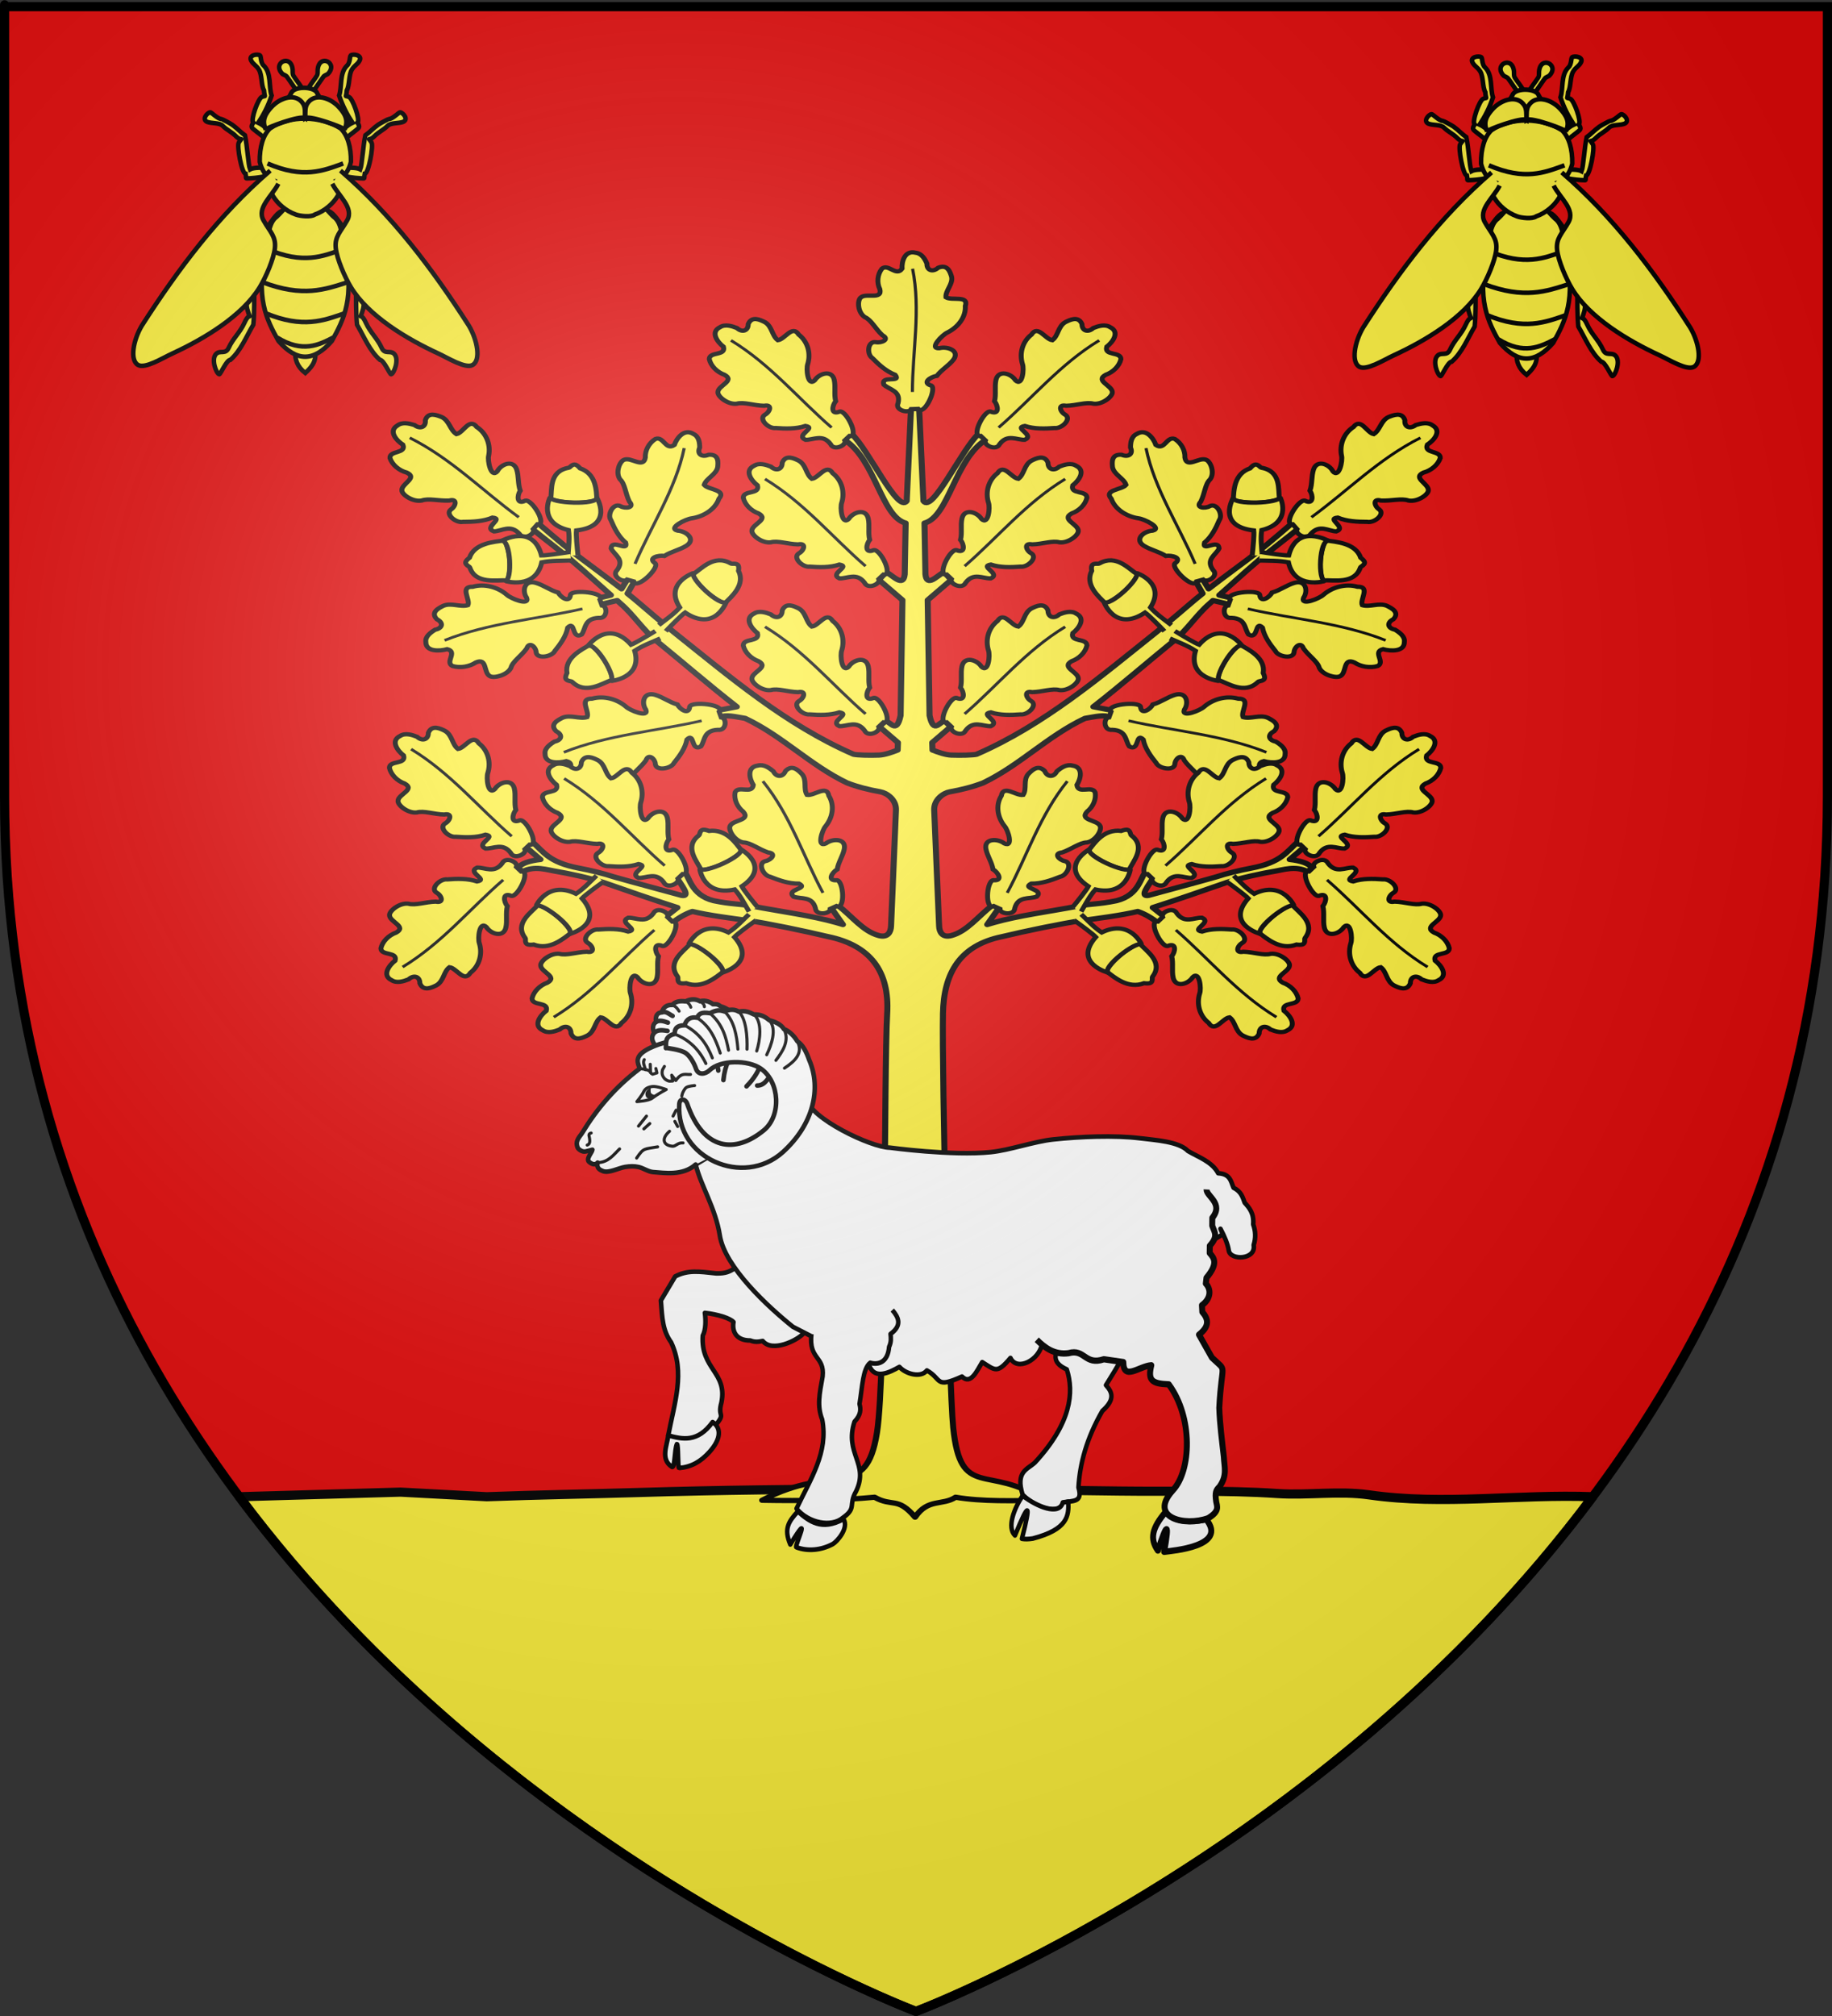 <?xml version="1.0" encoding="UTF-8" standalone="no"?>
<svg
   xmlns:dc="http://purl.org/dc/elements/1.1/"
   xmlns:cc="http://creativecommons.org/ns#"
   xmlns:rdf="http://www.w3.org/1999/02/22-rdf-syntax-ns#"
   xmlns:svg="http://www.w3.org/2000/svg"
   xmlns="http://www.w3.org/2000/svg"
   xmlns:xlink="http://www.w3.org/1999/xlink"
   xmlns:sodipodi="http://sodipodi.sourceforge.net/DTD/sodipodi-0.dtd"
   xmlns:inkscape="http://www.inkscape.org/namespaces/inkscape"
   height="660"
   width="600"
   version="1.0"
   id="svg2"
   sodipodi:version="0.32"
   inkscape:version="0.46"
   sodipodi:docname="Blason_ville_fr_Cassagnoles_(Hérault).svg"
   sodipodi:docbase="D:\Mes documents\Renaud-Notre Lapin"
   inkscape:export-filename="/Users/olivier/Desktop/Blason Rouge/Blason_Vide_3D.png"
   inkscape:export-xdpi="144"
   inkscape:export-ydpi="144"
   inkscape:output_extension="org.inkscape.output.svg.inkscape">
  <rect width="100%" height="100%" fill="#333333" stroke="none"/>
  <sodipodi:namedview
     inkscape:window-height="977"
     inkscape:window-width="1280"
     inkscape:pageshadow="2"
     inkscape:pageopacity="0.0"
     guidetolerance="10.0"
     gridtolerance="10.0"
     objecttolerance="6"
     borderopacity="1.0"
     bordercolor="#666666"
     pagecolor="#ffffff"
     id="base"
     showgrid="false"
     height="660px"
     inkscape:zoom="1.1621207"
     inkscape:cx="300.00013"
     inkscape:cy="330.00014"
     inkscape:window-x="-4"
     inkscape:window-y="-4"
     inkscape:current-layer="layer3"
     inkscape:object-nodes="true"
     inkscape:object-paths="false"
     showguides="false"
     inkscape:guide-bbox="true">
    <sodipodi:guide
       orientation="0,1"
       position="469.83,789.514"
       id="guide19782" />
  </sodipodi:namedview>
  <desc
     id="desc4">Flag of Canton of Valais (Wallis)</desc>
  <defs
     id="defs6">
    <linearGradient
       id="linearGradient2893">
      <stop
         style="stop-color:white;stop-opacity:0.314;"
         offset="0"
         id="stop2895" />
      <stop
         id="stop2897"
         offset="0.19"
         style="stop-color:white;stop-opacity:0.251;" />
      <stop
         style="stop-color:#6b6b6b;stop-opacity:0.125;"
         offset="0.6"
         id="stop2901" />
      <stop
         style="stop-color:black;stop-opacity:0.125;"
         offset="1"
         id="stop2899" />
    </linearGradient>
    <radialGradient
       inkscape:collect="always"
       xlink:href="#linearGradient2893"
       id="radialGradient3163"
       gradientUnits="userSpaceOnUse"
       gradientTransform="matrix(1.353,0,0,1.349,-77.629,-85.747)"
       cx="221.445"
       cy="226.331"
       fx="221.445"
       fy="226.331"
       r="300" />
    <g
       id="f">
      <rect
         id="rect1964"
         style="fill:#28166f"
         y="-30"
         x="-50"
         height="60"
         width="100" />
      <g
         id="g1966"
         style="fill:#ffffff"
         transform="translate(0,-20)">
        <path
           id="path1968"
           d="M -1.212,27.818 C -1.212,22.175 -2.091,20.471 -4.542,13.98 C -5.709,10.888 -5.024,7.103 -2.858,3.601 C -2.082,2.346 -1.114,1.214 0,0 C 1.114,1.214 2.082,2.346 2.858,3.601 C 5.024,7.103 5.709,10.888 4.542,13.98 C 2.091,20.471 1.212,22.175 1.212,27.818 L -1.212,27.818 z" />
        <path
           id="rwi"
           d="M 2.922,27.672 C 2.922,21.721 5.239,17.829 8.501,16.66 C 9.949,16.141 11.808,16.387 13.519,18.107 C 15.638,20.236 16.255,26.1 10.036,27.228 C 10.694,26.272 10.655,24.147 9.322,23.441 C 8.331,22.916 7.209,23.188 6.646,23.564 C 5.822,24.116 4.917,25.67 4.967,27.672 L 2.922,27.672 z" />
        <path
           id="path1971"
           d="M 1.777,30.183 C 1.79,32.191 2.795,33.518 4.516,34.257 C 4.295,34.955 3.257,36.378 1.831,36.281 C 1.55,37.787 1.282,38.632 0,40 C -1.282,38.632 -1.55,37.787 -1.831,36.281 C -3.257,36.378 -4.295,34.955 -4.516,34.257 C -2.795,33.518 -1.79,32.191 -1.777,30.183 L 1.777,30.183 z" />
        <use
           xlink:href="#rwi"
           height="400"
           width="800"
           y="0"
           x="0"
           id="use1973"
           transform="scale(-1,1)" />
        <rect
           id="rect1975"
           y="27.331"
           x="-7.923"
           height="3.218"
           width="15.846" />
      </g>
    </g>
    <g
       id="s">
      <g
         id="c">
        <path
           id="t"
           d="M 0,0 L 0,1 L 0.5,1 L 0,0 z"
           transform="matrix(0.951,0.309,-0.309,0.951,0,-1)" />
        <use
           xlink:href="#t"
           transform="scale(-1,1)"
           id="use2144"
           x="0"
           y="0"
           width="810"
           height="540" />
      </g>
      <g
         id="a">
        <use
           xlink:href="#c"
           transform="matrix(0.309,0.951,-0.951,0.309,0,0)"
           id="use2147"
           x="0"
           y="0"
           width="810"
           height="540" />
        <use
           xlink:href="#c"
           transform="matrix(-0.809,0.588,-0.588,-0.809,0,0)"
           id="use2149"
           x="0"
           y="0"
           width="810"
           height="540" />
      </g>
      <use
         xlink:href="#a"
         transform="scale(-1,1)"
         id="use2151"
         x="0"
         y="0"
         width="810"
         height="540" />
    </g>
    <g
       id="s-4">
      <g
         id="c-6">
        <path
           transform="matrix(0.951,0.309,-0.309,0.951,0,-1)"
           d="M 0,0 L 0,1 L 0.5,1 L 0,0 z"
           id="t-0" />
        <use
           height="540"
           width="810"
           y="0"
           x="0"
           id="use2144-7"
           transform="scale(-1,1)"
           xlink:href="#t-0" />
      </g>
      <g
         id="a-1">
        <use
           height="540"
           width="810"
           y="0"
           x="0"
           id="use2147-7"
           transform="matrix(0.309,0.951,-0.951,0.309,0,0)"
           xlink:href="#c-6" />
        <use
           height="540"
           width="810"
           y="0"
           x="0"
           id="use2149-7"
           transform="matrix(-0.809,0.588,-0.588,-0.809,0,0)"
           xlink:href="#c-6" />
      </g>
      <use
         height="540"
         width="810"
         y="0"
         x="0"
         id="use2151-7"
         transform="scale(-1,1)"
         xlink:href="#a-1" />
    </g>
    <pattern
       id="pattern4124"
       patternTransform="translate(-328.318,-112.593)"
       height="199.71"
       width="178.168"
       patternUnits="userSpaceOnUse">
      <g
         id="g4119"
         transform="matrix(0.806,0,0,0.77,264.813,86.782)">
        <path
           inkscape:tile-y0="-111.58328"
           inkscape:tile-x0="-325.61408"
           inkscape:tile-h="127.72503"
           inkscape:tile-w="108.61065"
           inkscape:tile-cy="-47.720769"
           inkscape:tile-cx="-271.30875"
           d="M -267.374,-6.853 L -272.223,16.977 L -277.071,-6.853 L -277.071,-26.381 L -277.071,-51.594 L -302.284,-51.594 L -302.284,-37.048 L -311.982,-37.048 L -311.982,-51.594 L -326.528,-51.594 L -326.528,-61.291 L -311.982,-61.291 L -311.982,-75.837 L -302.284,-75.837 L -302.284,-61.291 L -277.071,-61.291 L -277.071,-86.504 L -291.617,-86.504 L -291.617,-96.202 L -277.071,-96.202 L -277.071,-110.748 L -267.374,-110.748 L -267.374,-96.202 L -252.828,-96.202 L -252.828,-86.504 L -267.374,-86.504 L -267.374,-61.291 L -242.161,-61.291 L -242.161,-75.837 L -232.463,-75.837 L -232.463,-61.291 L -217.917,-61.291 L -217.917,-51.594 L -232.463,-51.594 L -232.463,-37.048 L -242.161,-37.048 L -242.161,-51.594 L -267.374,-51.594 L -267.374,-26.381 L -267.374,-6.853 z"
           id="path4262"
           sodipodi:nodetypes="cccccccccccccccccccccccccccccccccccccccc"
           style="fill:#fcef3c;fill-opacity:1;stroke:#000000;stroke-width:3.807;stroke-miterlimit:4;stroke-dasharray:none;stroke-opacity:1;display:inline" />
        <use
           id="use2607"
           xlink:href="#path4262"
           inkscape:tiled-clone-of="#path4262"
           y="0"
           x="0"
           width="601.465"
           height="658.974" />
        <use
           id="use2613"
           transform="translate(108.611,127.725)"
           xlink:href="#path4262"
           inkscape:tiled-clone-of="#path4262"
           y="0"
           x="0"
           width="601.465"
           height="658.974" />
      </g>
    </pattern>
    <g
       id="s-9">
      <g
         id="c-3">
        <path
           id="t-4"
           d="M 0,0 L 0,1 L 0.5,1 L 0,0 z"
           transform="matrix(0.951,0.309,-0.309,0.951,0,-1)" />
        <use
           xlink:href="#t-4"
           transform="scale(-1,1)"
           id="use2144-4"
           x="0"
           y="0"
           width="810"
           height="540" />
      </g>
      <g
         id="a-6">
        <use
           xlink:href="#c-3"
           transform="matrix(0.309,0.951,-0.951,0.309,0,0)"
           id="use2147-0"
           x="0"
           y="0"
           width="810"
           height="540" />
        <use
           xlink:href="#c-3"
           transform="matrix(-0.809,0.588,-0.588,-0.809,0,0)"
           id="use2149-6"
           x="0"
           y="0"
           width="810"
           height="540" />
      </g>
      <use
         xlink:href="#a-6"
         transform="scale(-1,1)"
         id="use2151-6"
         x="0"
         y="0"
         width="810"
         height="540" />
    </g>
    <g
       id="f-0">
      <rect
         width="100"
         height="60"
         x="-50"
         y="-30"
         style="fill:#28166f"
         id="rect1964-9" />
      <g
         transform="translate(0,-20)"
         style="fill:#ffffff"
         id="g1966-0">
        <path
           d="M -1.212,27.818 C -1.212,22.175 -2.091,20.471 -4.542,13.98 C -5.709,10.888 -5.024,7.103 -2.858,3.601 C -2.082,2.346 -1.114,1.214 0,0 C 1.114,1.214 2.082,2.346 2.858,3.601 C 5.024,7.103 5.709,10.888 4.542,13.98 C 2.091,20.471 1.212,22.175 1.212,27.818 L -1.212,27.818 z"
           id="path1968-0" />
        <path
           d="M 2.922,27.672 C 2.922,21.721 5.239,17.829 8.501,16.66 C 9.949,16.141 11.808,16.387 13.519,18.107 C 15.638,20.236 16.255,26.1 10.036,27.228 C 10.694,26.272 10.655,24.147 9.322,23.441 C 8.331,22.916 7.209,23.188 6.646,23.564 C 5.822,24.116 4.917,25.67 4.967,27.672 L 2.922,27.672 z"
           id="rwi-6" />
        <path
           d="M 1.777,30.183 C 1.79,32.191 2.795,33.518 4.516,34.257 C 4.295,34.955 3.257,36.378 1.831,36.281 C 1.55,37.787 1.282,38.632 0,40 C -1.282,38.632 -1.55,37.787 -1.831,36.281 C -3.257,36.378 -4.295,34.955 -4.516,34.257 C -2.795,33.518 -1.79,32.191 -1.777,30.183 L 1.777,30.183 z"
           id="path1971-1" />
        <use
           transform="scale(-1,1)"
           id="use1973-3"
           x="0"
           y="0"
           width="800"
           height="400"
           xlink:href="#rwi-6" />
        <rect
           width="15.846"
           height="3.218"
           x="-7.923"
           y="27.331"
           id="rect1975-8" />
      </g>
    </g>
    <g
       id="s-4-8">
      <g
         id="c-6-6">
        <path
           id="t-0-0"
           d="M 0,0 L 0,1 L 0.5,1 L 0,0 z"
           transform="matrix(0.951,0.309,-0.309,0.951,0,-1)" />
        <use
           xlink:href="#t-0-0"
           transform="scale(-1,1)"
           id="use2144-7-2"
           x="0"
           y="0"
           width="810"
           height="540" />
      </g>
      <g
         id="a-1-4">
        <use
           xlink:href="#c-6-6"
           transform="matrix(0.309,0.951,-0.951,0.309,0,0)"
           id="use2147-7-8"
           x="0"
           y="0"
           width="810"
           height="540" />
        <use
           xlink:href="#c-6-6"
           transform="matrix(-0.809,0.588,-0.588,-0.809,0,0)"
           id="use2149-7-6"
           x="0"
           y="0"
           width="810"
           height="540" />
      </g>
      <use
         xlink:href="#a-1-4"
         transform="scale(-1,1)"
         id="use2151-7-5"
         x="0"
         y="0"
         width="810"
         height="540" />
    </g>
    <g
       id="s-5">
      <g
         id="c-7">
        <path
           id="t-6"
           d="M 0,0 L 0,1 L 0.5,1 L 0,0 z"
           transform="matrix(0.951,0.309,-0.309,0.951,0,-1)" />
        <use
           xlink:href="#t-6"
           transform="scale(-1,1)"
           id="use2144-1"
           x="0"
           y="0"
           width="810"
           height="540" />
      </g>
      <g
         id="a-8">
        <use
           xlink:href="#c-7"
           transform="matrix(0.309,0.951,-0.951,0.309,0,0)"
           id="use2147-9"
           x="0"
           y="0"
           width="810"
           height="540" />
        <use
           xlink:href="#c-7"
           transform="matrix(-0.809,0.588,-0.588,-0.809,0,0)"
           id="use2149-2"
           x="0"
           y="0"
           width="810"
           height="540" />
      </g>
      <use
         xlink:href="#a-8"
         transform="scale(-1,1)"
         id="use2151-79"
         x="0"
         y="0"
         width="810"
         height="540" />
    </g>
    <g
       id="f-9">
      <rect
         width="100"
         height="60"
         x="-50"
         y="-30"
         style="fill:#28166f"
         id="rect1964-6" />
      <g
         transform="translate(0,-20)"
         style="fill:#ffffff"
         id="g1966-5">
        <path
           d="M -1.212,27.818 C -1.212,22.175 -2.091,20.471 -4.542,13.98 C -5.709,10.888 -5.024,7.103 -2.858,3.601 C -2.082,2.346 -1.114,1.214 0,0 C 1.114,1.214 2.082,2.346 2.858,3.601 C 5.024,7.103 5.709,10.888 4.542,13.98 C 2.091,20.471 1.212,22.175 1.212,27.818 L -1.212,27.818 z"
           id="path1968-1" />
        <path
           d="M 2.922,27.672 C 2.922,21.721 5.239,17.829 8.501,16.66 C 9.949,16.141 11.808,16.387 13.519,18.107 C 15.638,20.236 16.255,26.1 10.036,27.228 C 10.694,26.272 10.655,24.147 9.322,23.441 C 8.331,22.916 7.209,23.188 6.646,23.564 C 5.822,24.116 4.917,25.67 4.967,27.672 L 2.922,27.672 z"
           id="rwi-0" />
        <path
           d="M 1.777,30.183 C 1.79,32.191 2.795,33.518 4.516,34.257 C 4.295,34.955 3.257,36.378 1.831,36.281 C 1.55,37.787 1.282,38.632 0,40 C -1.282,38.632 -1.55,37.787 -1.831,36.281 C -3.257,36.378 -4.295,34.955 -4.516,34.257 C -2.795,33.518 -1.79,32.191 -1.777,30.183 L 1.777,30.183 z"
           id="path1971-9" />
        <use
           transform="scale(-1,1)"
           id="use1973-9"
           x="0"
           y="0"
           width="800"
           height="400"
           xlink:href="#rwi-0" />
        <rect
           width="15.846"
           height="3.218"
           x="-7.923"
           y="27.331"
           id="rect1975-6" />
      </g>
    </g>
    <g
       id="s-6">
      <g
         id="c-8">
        <path
           id="t-1"
           d="M 0,0 L 0,1 L 0.5,1 L 0,0 z "
           transform="matrix(0.951,0.309,-0.309,0.951,0,-1)" />
        <use
           xlink:href="#t-1"
           transform="scale(-1,1)"
           id="use2144-9"
           x="0"
           y="0"
           width="810"
           height="540" />
      </g>
      <g
         id="a-89">
        <use
           xlink:href="#c-8"
           transform="matrix(0.309,0.951,-0.951,0.309,0,0)"
           id="use2147-72"
           x="0"
           y="0"
           width="810"
           height="540" />
        <use
           xlink:href="#c-8"
           transform="matrix(-0.809,0.588,-0.588,-0.809,0,0)"
           id="use2149-28"
           x="0"
           y="0"
           width="810"
           height="540" />
      </g>
      <use
         xlink:href="#a-89"
         transform="scale(-1,1)"
         id="use2151-2"
         x="0"
         y="0"
         width="810"
         height="540" />
    </g>
    <g
       id="g17245">
      <g
         id="c-1">
        <path
           id="t-7"
           transform="matrix(0.951,0.309,-0.309,0.951,0,-1)"
           d="M 0,0 L 0,1 L 0.5,1 L 0,0 z" />
        <use
           xlink:href="#t-7"
           height="540"
           width="810"
           y="0"
           x="0"
           id="use17249"
           transform="scale(-1,1)" />
      </g>
      <g
         id="g17251">
        <use
           xlink:href="#c-1"
           height="540"
           width="810"
           y="0"
           x="0"
           id="use2147-5"
           transform="matrix(0.309,0.951,-0.951,0.309,0,0)" />
        <use
           xlink:href="#c-1"
           height="540"
           width="810"
           y="0"
           x="0"
           id="use17254"
           transform="matrix(-0.809,0.588,-0.588,-0.809,0,0)" />
      </g>
      <use
         xlink:href="#a-1"
         height="540"
         width="810"
         y="0"
         x="0"
         id="use17256"
         transform="scale(-1,1)" />
    </g>
    <g
       id="g3786">
      <g
         id="g3788">
        <path
           transform="matrix(0.951,0.309,-0.309,0.951,0,-1)"
           d="M 0,0 L 0,1 L 0.5,1 L 0,0 z "
           id="t-8" />
        <use
           height="540"
           width="810"
           y="0"
           x="0"
           id="use2144-2"
           transform="scale(-1,1)"
           xlink:href="#t-8" />
      </g>
      <g
         id="a-4">
        <use
           height="540"
           width="810"
           y="0"
           x="0"
           id="use21216"
           transform="matrix(0.309,0.951,-0.951,0.309,0,0)"
           xlink:href="#c-8" />
        <use
           height="540"
           width="810"
           y="0"
           x="0"
           id="use2149-5"
           transform="matrix(-0.809,0.588,-0.588,-0.809,0,0)"
           xlink:href="#c-8" />
      </g>
      <use
         height="540"
         width="810"
         y="0"
         x="0"
         id="use2151-1"
         transform="scale(-1,1)"
         xlink:href="#a-4" />
    </g>
    <g
       id="s-4-5">
      <g
         id="c-6-1">
        <path
           transform="matrix(0.951,0.309,-0.309,0.951,0,-1)"
           d="M 0,0 L 0,1 L 0.5,1 L 0,0 z"
           id="t-0-7" />
        <use
           height="540"
           width="810"
           y="0"
           x="0"
           id="use2144-7-1"
           transform="scale(-1,1)"
           xlink:href="#t-0-7" />
      </g>
      <g
         id="a-1-1">
        <use
           height="540"
           width="810"
           y="0"
           x="0"
           id="use2147-7-5"
           transform="matrix(0.309,0.951,-0.951,0.309,0,0)"
           xlink:href="#c-6-1" />
        <use
           height="540"
           width="810"
           y="0"
           x="0"
           id="use2149-7-2"
           transform="matrix(-0.809,0.588,-0.588,-0.809,0,0)"
           xlink:href="#c-6-1" />
      </g>
      <use
         height="540"
         width="810"
         y="0"
         x="0"
         id="use2151-7-7"
         transform="scale(-1,1)"
         xlink:href="#a-1-1" />
    </g>
    <g
       id="f-6">
      <rect
         id="rect1964-1"
         style="fill:#28166f"
         y="-30"
         x="-50"
         height="60"
         width="100" />
      <g
         id="g1966-4"
         style="fill:#ffffff"
         transform="translate(0,-20)">
        <path
           id="path1968-2"
           d="M -1.212,27.818 C -1.212,22.175 -2.091,20.471 -4.542,13.98 C -5.709,10.888 -5.024,7.103 -2.858,3.601 C -2.082,2.346 -1.114,1.214 0,0 C 1.114,1.214 2.082,2.346 2.858,3.601 C 5.024,7.103 5.709,10.888 4.542,13.98 C 2.091,20.471 1.212,22.175 1.212,27.818 L -1.212,27.818 z" />
        <path
           id="rwi-3"
           d="M 2.922,27.672 C 2.922,21.721 5.239,17.829 8.501,16.66 C 9.949,16.141 11.808,16.387 13.519,18.107 C 15.638,20.236 16.255,26.1 10.036,27.228 C 10.694,26.272 10.655,24.147 9.322,23.441 C 8.331,22.916 7.209,23.188 6.646,23.564 C 5.822,24.116 4.917,25.67 4.967,27.672 L 2.922,27.672 z" />
        <path
           id="path1971-2"
           d="M 1.777,30.183 C 1.79,32.191 2.795,33.518 4.516,34.257 C 4.295,34.955 3.257,36.378 1.831,36.281 C 1.55,37.787 1.282,38.632 0,40 C -1.282,38.632 -1.55,37.787 -1.831,36.281 C -3.257,36.378 -4.295,34.955 -4.516,34.257 C -2.795,33.518 -1.79,32.191 -1.777,30.183 L 1.777,30.183 z" />
        <use
           xlink:href="#rwi-3"
           height="400"
           width="800"
           y="0"
           x="0"
           id="use1973-2"
           transform="scale(-1,1)" />
        <rect
           id="rect1975-1"
           y="27.331"
           x="-7.923"
           height="3.218"
           width="15.846" />
      </g>
    </g>
    <g
       id="g21166">
      <g
         id="g21168">
        <path
           transform="matrix(0.951,0.309,-0.309,0.951,0,-1)"
           d="M 0,0 L 0,1 L 0.5,1 L 0,0 z"
           id="t-5" />
        <use
           height="540"
           width="810"
           y="0"
           x="0"
           id="use2144-76"
           transform="scale(-1,1)"
           xlink:href="#t-5" />
      </g>
      <g
         id="a-18">
        <use
           height="540"
           width="810"
           y="0"
           x="0"
           id="use21173"
           transform="matrix(0.309,0.951,-0.951,0.309,0,0)"
           xlink:href="#c-8" />
        <use
           height="540"
           width="810"
           y="0"
           x="0"
           id="use21175"
           transform="matrix(-0.809,0.588,-0.588,-0.809,0,0)"
           xlink:href="#c-8" />
      </g>
      <use
         height="540"
         width="810"
         y="0"
         x="0"
         id="use21177"
         transform="scale(-1,1)"
         xlink:href="#a-18" />
    </g>
  </defs>
  <g
     inkscape:groupmode="layer"
     id="layer3"
     inkscape:label="Fond écu"
     style="display:inline">
    <path
       id="path2855"
       style="fill:#e20909;fill-opacity:1;fill-rule:evenodd;stroke:none;stroke-width:1px;stroke-linecap:butt;stroke-linejoin:miter;stroke-opacity:1"
       d="M 300,658.5 C 300,658.5 598.5,546.18 598.5,260.728 C 598.5,-24.723 598.5,2.176 598.5,2.176 L 1.5,2.176 L 1.5,260.728 C 1.5,546.18 300,658.5 300,658.5 z"
       sodipodi:nodetypes="cccccc" />
    <g
       id="g3714"
       transform="translate(212.95,-619.159)" />
    <g
       id="layer9"
       inkscape:label="Fond d'écu"
       transform="translate(212.95,-619.159)">
      <g
         transform="matrix(2,0,0,2,-732.892,-1853.188)"
         inkscape:label="Meubles"
         id="g2807" />
      <g
         transform="matrix(2,0,0,2,1696.976,-413.55)"
         inkscape:label="Meubles"
         id="g4626" />
      <g
         id="g5271"
         inkscape:label="Meubles"
         transform="matrix(2,0,0,2,-732.892,-453.188)" />
      <g
         id="g5273"
         inkscape:label="Reflet final"
         transform="matrix(2,0,0,2,-732.892,-453.188)" />
      <g
         id="g5275"
         inkscape:label="Contour final"
         transform="matrix(2,0,0,2,-732.892,-453.188)" />
    </g>
    <g
       id="layer6"
       inkscape:label="Reflet final"
       transform="translate(212.95,-619.159)" />
    <g
       id="layer5"
       inkscape:label="Contour final"
       transform="translate(212.95,-619.159)" />
    <g
       id="g7763"
       transform="matrix(0.64,0,0,0.64,367.798,944.949)" />
    <path
       sodipodi:type="arc"
       style="opacity:0.615;fill:#fcef3c;fill-opacity:0.991;fill-rule:evenodd;stroke:#000000;stroke-width:2.5;stroke-linecap:round;stroke-linejoin:round;stroke-miterlimit:4;stroke-dasharray:none;stroke-dashoffset:0;stroke-opacity:1"
       id="path13306"
       sodipodi:cx="-95.744682"
       sodipodi:cy="276.70212"
       sodipodi:rx="0"
       sodipodi:ry="4.7872343"
       sodipodi:start="1.357941"
       sodipodi:end="6.2831853"
       transform="translate(-425.062,1500.092)"
       d="M -95.745,281.381 A 0,4.787 0 1 1 -95.745,276.702 L -95.745,276.702 z" />
    <path
       transform="translate(-326.951,673.302)"
       sodipodi:end="6.2831853"
       sodipodi:start="1.357941"
       sodipodi:ry="4.7872343"
       sodipodi:rx="0"
       sodipodi:cy="276.70212"
       sodipodi:cx="-95.744682"
       id="path15530"
       style="opacity:0.615;fill:#fcef3c;fill-opacity:0.991;fill-rule:evenodd;stroke:#000000;stroke-width:2.5;stroke-linecap:round;stroke-linejoin:round;stroke-miterlimit:4;stroke-dasharray:none;stroke-dashoffset:0;stroke-opacity:1"
       sodipodi:type="arc"
       d="M -95.745,281.381 A 0,4.787 0 1 1 -95.745,276.702 L -95.745,276.702 z" />
    <g
       id="g18725"
       transform="translate(838.687,536.949)" />
    <path
       style="opacity:1;fill:#fcef3c;fill-opacity:1;stroke:#000000;stroke-width:3;stroke-linecap:round;stroke-linejoin:round;stroke-miterlimit:4;stroke-dasharray:none;stroke-opacity:1"
       d="M 78.375,490 C 166.818,608.362 300,658.5 300,658.5 C 300,658.5 433.182,608.362 521.625,490 C 497.243,489.089 472.615,492.868 448.478,489.404 C 438.436,487.963 428.372,489.632 418.352,488.955 C 401.135,487.792 383.918,488.373 366.701,488.143 C 314.327,487.444 261.954,487.003 209.581,488.606 C 192.868,489.118 176.146,489.374 159.429,490 L 131.161,488.492 L 78.375,490 z"
       id="rect20484"
       sodipodi:nodetypes="cccssssccc" />
  </g>
  <g
     inkscape:groupmode="layer"
     id="layer4"
     inkscape:label="Meubles">
    <g
       transform="translate(-247.382,200.898)"
       id="g3714-4" />
    <g
       transform="translate(-247.382,200.898)"
       inkscape:label="Fond d'écu"
       id="layer9-9">
      <g
         id="g2807-6"
         inkscape:label="Meubles"
         transform="matrix(2,0,0,2,-732.892,-1853.188)" />
      <g
         id="g4626-3"
         inkscape:label="Meubles"
         transform="matrix(2,0,0,2,1696.976,-413.55)" />
      <g
         transform="matrix(2,0,0,2,-732.892,-453.188)"
         inkscape:label="Meubles"
         id="g5271-7" />
      <g
         transform="matrix(2,0,0,2,-732.892,-453.188)"
         inkscape:label="Reflet final"
         id="g5273-8" />
      <g
         transform="matrix(2,0,0,2,-732.892,-453.188)"
         inkscape:label="Contour final"
         id="g5275-8" />
    </g>
    <g
       transform="translate(-247.382,200.898)"
       inkscape:label="Reflet final"
       id="layer6-2" />
    <g
       transform="translate(-247.382,200.898)"
       inkscape:label="Contour final"
       id="layer5-9" />
    <g
       transform="translate(890.629,188.607)"
       inkscape:label="Meubles"
       id="g26149" />
    <g
       transform="translate(2105.563,908.426)"
       inkscape:label="Meubles"
       id="g26153" />
    <g
       id="g26155"
       inkscape:label="Meubles"
       transform="translate(1520.792,892.423)" />
    <g
       id="g4945"
       inkscape:label="Calque 1"
       transform="translate(895.317,580.155)" />
    <g
       transform="translate(590.318,631.997)"
       id="layer1-9"
       inkscape:label="Calque 1">
      <g
         transform="matrix(0.501,0,0,0.501,19.979,-42.364)"
         inkscape:label="Calque 1"
         id="g5327" />
    </g>
    <g
       style="display:inline"
       id="g19784"
       transform="translate(-521.835,-1.605)">
      <path
         inkscape:connector-curvature="0"
         sodipodi:nodetypes="cccsc"
         id="path3829"
         d="M 618.548,116.678 C 618.381,119.169 619.119,121.64 621.817,123.721 C 623.45,122.172 625.517,120.291 625.086,116.678 C 624.214,116.46 622.775,116.678 621.817,116.678 C 620.958,116.678 619.373,116.348 618.548,116.678 z"
         style="fill:#fcef3c;fill-opacity:1;fill-rule:evenodd;stroke:#000000;stroke-width:1.486;stroke-linecap:butt;stroke-linejoin:miter;stroke-miterlimit:4;stroke-dasharray:none;stroke-opacity:1" />
      <g
         style="stroke:#000000;stroke-width:3.886;stroke-miterlimit:4;stroke-dasharray:none;stroke-opacity:1"
         transform="matrix(0.382,0,0,0.382,576.119,14.941)"
         id="g3831">
        <path
           inkscape:connector-curvature="0"
           sodipodi:nodetypes="csccccc"
           id="path3833"
           d="M 108.788,24.753 C 108.788,29.797 108.925,29.075 111.237,32.581 C 112.596,34.64 115.679,38.304 118.697,43.852 L 114.646,46.752 C 112.313,43.096 108.699,37.579 106.438,34.458 C 102.87,29.701 104.633,30.781 100.142,28.536 C 90.626,19.099 107.493,10.632 108.788,24.753 L 108.788,24.753 z"
           style="fill:#fcef3c;fill-opacity:1;fill-rule:evenodd;stroke:#000000;stroke-width:3.886;stroke-linecap:butt;stroke-linejoin:miter;stroke-miterlimit:4;stroke-dasharray:none;stroke-opacity:1" />
        <path
           inkscape:connector-curvature="0"
           style="fill:#fcef3c;fill-opacity:1;fill-rule:evenodd;stroke:#000000;stroke-width:3.886;stroke-linecap:butt;stroke-linejoin:miter;stroke-miterlimit:4;stroke-dasharray:none;stroke-opacity:1"
           d="M 130.277,24.753 C 130.277,29.797 130.14,29.075 127.827,32.581 C 126.469,34.64 123.386,38.304 120.368,43.852 L 124.419,46.752 C 126.752,43.096 130.365,37.579 132.627,34.458 C 136.194,29.701 134.432,30.781 138.923,28.536 C 148.439,19.099 131.572,10.632 130.277,24.753 z"
           id="path3835"
           sodipodi:nodetypes="csccccc" />
      </g>
      <path
         inkscape:connector-curvature="0"
         sodipodi:nodetypes="ccccccc"
         id="path3837"
         style="fill:#fcef3c;fill-opacity:1;fill-rule:nonzero;stroke:#000000;stroke-width:1.486;stroke-linecap:round;stroke-linejoin:round;marker:none;stroke-miterlimit:4;stroke-dasharray:none;stroke-dashoffset:0;stroke-opacity:1;visibility:visible;display:inline;overflow:visible"
         d="M 625.528,31.756 C 627.127,35.114 629.474,36.053 633.784,38.637 C 635.759,39.996 637.423,45.394 632.249,48.775 C 624.668,52.557 618.966,53.122 611.421,48.775 C 606.246,45.394 607.91,39.996 609.885,38.637 C 614.195,36.053 615.777,35.114 617.376,31.756 C 618.735,29.823 624.176,29.95 625.528,31.756 L 625.528,31.756 z" />
      <path
         inkscape:connector-curvature="0"
         id="path3839"
         style="fill:none;stroke:#000000;stroke-width:1.486;stroke-linecap:round;stroke-linejoin:round;marker:none;stroke-miterlimit:4;stroke-dasharray:none;stroke-dashoffset:0;stroke-opacity:1;visibility:visible;display:inline;overflow:visible"
         d="M 626.683,66.278 L 621.835,66.176 L 616.987,66.278" />
      <path
         inkscape:connector-curvature="0"
         style="fill:none;stroke:#000000;stroke-width:1.486;stroke-linecap:butt;stroke-linejoin:miter;stroke-miterlimit:4;stroke-dasharray:none;stroke-opacity:1"
         d="M 609.439,83.244 C 621.213,88.314 627.621,85.633 634.23,83.244"
         id="path3841"
         sodipodi:nodetypes="cc" />
      <g
         style="stroke:#000000;stroke-width:3.886;stroke-miterlimit:4;stroke-dasharray:none;stroke-opacity:1"
         transform="matrix(0.382,0,0,0.382,575.661,14.941)"
         id="g3843">
        <path
           inkscape:connector-curvature="0"
           style="fill:#fcef3c;fill-opacity:1;fill-rule:evenodd;stroke:#000000;stroke-width:3.886;stroke-linecap:butt;stroke-linejoin:miter;stroke-miterlimit:4;stroke-dasharray:none;stroke-opacity:1"
           d="M 137.852,146.378 C 146.275,141.872 155.536,171.283 166.732,169.982 C 171.64,169.982 169.741,167.496 170.646,178.276 C 173.924,178.436 172.111,223.727 170.407,229.876 C 167.081,241.878 167.826,230.81 172.765,241.683 C 176.663,250.263 182.571,254.982 186.299,263.189 C 188.956,269.039 193.37,265.122 196.832,268.172 C 201.799,272.549 196.943,285.278 194.425,285.832 C 193.242,286.092 188.229,273.47 184.799,273.47 C 175.978,265.707 171.326,253.785 165.173,243.342 C 163.244,224.228 165.561,190.362 164.04,181.538 C 158.999,187.646 147.096,151.845 137.852,153.442 L 137.852,146.378 L 137.852,146.378 z"
           id="path3845"
           sodipodi:nodetypes="cccsssssccccc" />
        <path
           inkscape:connector-curvature="0"
           sodipodi:nodetypes="cccsssssccccc"
           id="path3847"
           d="M 103.608,146.378 C 95.185,141.872 85.924,171.283 74.728,169.982 C 69.82,169.982 71.718,167.496 70.814,178.276 C 67.536,178.436 69.349,223.727 71.052,229.876 C 74.378,241.878 73.634,230.81 68.694,241.683 C 64.797,250.263 58.889,254.982 55.161,263.189 C 52.503,269.039 48.09,265.122 44.628,268.172 C 39.661,272.549 44.517,285.278 47.034,285.832 C 48.218,286.092 53.23,273.47 56.661,273.47 C 65.482,265.707 70.133,253.785 76.287,243.342 C 78.215,224.228 75.899,190.362 77.419,181.538 C 82.46,187.646 94.364,151.845 103.608,153.442 L 103.608,146.378 z"
           style="fill:#fcef3c;fill-opacity:1;fill-rule:evenodd;stroke:#000000;stroke-width:3.886;stroke-linecap:butt;stroke-linejoin:miter;stroke-miterlimit:4;stroke-dasharray:none;stroke-opacity:1" />
      </g>
      <g
         style="stroke:#000000;stroke-width:3.886;stroke-miterlimit:4;stroke-dasharray:none;stroke-opacity:1"
         transform="matrix(0.382,0,0,0.382,575.661,14.941)"
         id="g3849">
        <path
           inkscape:connector-curvature="0"
           id="path3851"
           style="fill:#fcef3c;fill-opacity:1;fill-rule:evenodd;stroke:#000000;stroke-width:3.886;stroke-linecap:butt;stroke-linejoin:miter;stroke-miterlimit:4;stroke-dasharray:none;stroke-opacity:1"
           d="M 143.595,257.356 C 153.902,238.89 163.526,220.06 154.143,179.528 C 152.583,170.479 152.67,156.053 145.102,150.855 C 143.933,150.052 135.369,140.204 134.553,140.204 C 126.277,136.117 117.19,135.56 106.907,140.204 C 106.091,140.204 97.527,150.052 96.358,150.855 C 88.79,156.053 88.877,170.479 87.317,179.528 C 77.933,220.06 87.557,238.89 97.865,257.356 C 113.577,275.294 127.941,275.248 143.595,257.356 z"
           sodipodi:nodetypes="ccsccsccc" />
        <path
           inkscape:connector-curvature="0"
           style="fill:none;stroke:#000000;stroke-width:3.886;stroke-linecap:butt;stroke-linejoin:miter;stroke-miterlimit:4;stroke-dasharray:none;stroke-opacity:1"
           d="M 88.319,178.592 C 119.105,191.851 135.859,184.839 153.141,178.592"
           id="path3853"
           sodipodi:nodetypes="cc" />
        <path
           inkscape:connector-curvature="0"
           style="fill:none;stroke:#000000;stroke-width:3.886;stroke-linecap:butt;stroke-linejoin:miter;stroke-miterlimit:4;stroke-dasharray:none;stroke-opacity:1"
           d="M 84.296,206.98 C 118.904,220.14 137.736,213.18 157.164,206.98"
           id="path3855"
           sodipodi:nodetypes="cc" />
        <path
           inkscape:connector-curvature="0"
           style="fill:none;stroke:#000000;stroke-width:3.886;stroke-linecap:butt;stroke-linejoin:miter;stroke-miterlimit:4;stroke-dasharray:none;stroke-opacity:1"
           d="M 86.882,233.585 C 119.033,246.808 136.529,239.816 154.578,233.585"
           id="path3857"
           sodipodi:nodetypes="cc" />
        <path
           inkscape:connector-curvature="0"
           sodipodi:nodetypes="cc"
           id="path3859"
           d="M 96.636,254.336 C 118.423,267.859 132.594,260.707 144.824,254.336"
           style="fill:none;stroke:#000000;stroke-width:3.886;stroke-linecap:butt;stroke-linejoin:miter;stroke-miterlimit:4;stroke-dasharray:none;stroke-opacity:1" />
      </g>
      <g
         style="stroke:#000000;stroke-width:3.886;stroke-miterlimit:4;stroke-dasharray:none;stroke-opacity:1"
         transform="matrix(0.382,0,0,0.382,575.661,14.941)"
         id="g3867">
        <path
           inkscape:connector-curvature="0"
           sodipodi:nodetypes="cccssssssscccc"
           id="path3869"
           d="M 138.328,112.135 C 146.922,114.223 156.371,117.261 167.795,117.864 C 172.802,117.864 170.865,119.016 171.788,114.02 C 175.132,113.946 179.405,90.173 177.666,87.323 C 174.273,81.76 175.033,86.89 180.072,81.85 C 184.049,77.873 187.727,76.651 191.531,72.847 C 194.242,70.135 201.095,70.987 204.627,69.573 C 209.695,67.544 204.74,61.644 202.172,61.388 C 200.964,61.267 195.85,67.117 192.35,67.117 C 192.052,67.117 185.009,70.767 183.255,72.028 C 178.7,75.305 176.522,78.074 172.325,81.081 C 170.358,89.941 169.536,106.168 167.985,110.258 C 162.841,107.427 147.76,109.601 138.328,108.861 L 138.328,112.135 L 138.328,112.135 z"
           style="fill:#fcef3c;fill-opacity:1;fill-rule:evenodd;stroke:#000000;stroke-width:3.886;stroke-linecap:butt;stroke-linejoin:miter;stroke-miterlimit:4;stroke-dasharray:none;stroke-opacity:1" />
        <path
           inkscape:connector-curvature="0"
           style="fill:#fcef3c;fill-opacity:1;fill-rule:evenodd;stroke:#000000;stroke-width:3.886;stroke-linecap:butt;stroke-linejoin:miter;stroke-miterlimit:4;stroke-dasharray:none;stroke-opacity:1"
           d="M 103.131,112.135 C 94.538,114.223 85.089,117.261 73.665,117.864 C 68.658,117.864 70.595,119.016 69.672,114.02 C 66.327,113.946 62.055,90.173 63.793,87.323 C 67.187,81.76 66.427,86.89 61.388,81.85 C 57.411,77.873 53.733,76.651 49.929,72.847 C 47.217,70.135 40.365,70.987 36.833,69.573 C 31.765,67.544 36.72,61.644 39.288,61.388 C 40.495,61.267 45.61,67.117 49.11,67.117 C 49.407,67.117 56.451,70.767 58.204,72.028 C 62.759,75.305 64.937,78.074 69.134,81.081 C 71.102,89.941 71.923,106.168 73.475,110.258 C 78.618,107.427 93.7,109.601 103.131,108.861 L 103.131,112.135 L 103.131,112.135 z"
           id="path3871"
           sodipodi:nodetypes="cccssssssscccc" />
      </g>
      <g
         style="stroke:#000000;stroke-width:3.82;stroke-miterlimit:4;stroke-dasharray:none;stroke-opacity:1"
         transform="matrix(0.396,0,0,0.382,574.045,16.193)"
         id="g3873">
        <path
           inkscape:connector-curvature="0"
           inkscape:transform-center-y="7.3665168"
           inkscape:transform-center-x="-16.896372"
           style="fill:#fcef3c;fill-opacity:1;fill-rule:evenodd;stroke:#000000;stroke-width:3.82;stroke-linecap:butt;stroke-linejoin:miter;stroke-miterlimit:4;stroke-dasharray:none;stroke-opacity:1"
           d="M 137.291,93.457 C 145.152,89.404 152.28,81.508 161.305,74.478 C 165.087,71.197 166.404,71.311 163.828,66.932 C 166.306,64.684 159.838,46.241 156.775,44.913 C 152.882,43.223 154.502,46.311 155.007,39.202 C 157.431,34.75 156.44,26.031 159.21,21.419 C 161.508,17.595 163.769,17.22 165.511,13.838 C 168.01,8.985 160.401,7.774 158.293,9.264 C 157.302,9.963 157.85,15.708 155.206,18.002 C 148.68,24.594 151.167,35.997 148.651,43.697 C 151.523,52.837 155.304,60.1 159.686,67.077 C 150.01,71.722 144.781,83.337 137.172,88.959 L 137.291,93.457 L 137.291,93.457 z"
           id="path3875"
           sodipodi:nodetypes="cccscsssccccc" />
        <path
           inkscape:connector-curvature="0"
           sodipodi:nodetypes="cccscsssccccc"
           id="path3877"
           d="M 104.168,93.457 C 96.308,89.404 89.18,81.508 80.155,74.478 C 76.372,71.197 75.055,71.311 77.632,66.932 C 75.154,64.684 81.622,46.241 84.684,44.913 C 88.578,43.223 86.958,46.311 86.453,39.202 C 84.029,34.75 85.019,26.031 82.249,21.419 C 79.952,17.595 77.691,17.22 75.949,13.838 C 73.45,8.985 81.059,7.774 83.167,9.264 C 84.158,9.963 83.609,15.708 86.254,18.002 C 92.78,24.594 90.292,35.997 92.809,43.697 C 89.937,52.837 86.155,60.1 81.774,67.077 C 91.449,71.722 96.679,83.337 104.288,88.959 L 104.168,93.457 z"
           style="fill:#fcef3c;fill-opacity:1;fill-rule:evenodd;stroke:#000000;stroke-width:3.82;stroke-linecap:butt;stroke-linejoin:miter;stroke-miterlimit:4;stroke-dasharray:none;stroke-opacity:1"
           inkscape:transform-center-x="16.896372"
           inkscape:transform-center-y="7.3665168" />
      </g>
      <path
         inkscape:connector-curvature="0"
         sodipodi:nodetypes="ccccccccc"
         d="M 624.952,71.841 C 631.642,69.478 635.471,62.078 632.605,60.527 C 634.783,59.658 636.269,56.803 636.769,54.587 C 636.858,49.76 635.638,45.735 633.381,43.642 C 626.957,39.532 616.677,39.206 610.289,43.642 C 608.032,45.735 606.812,49.76 606.9,54.587 C 607.401,56.803 608.887,59.658 611.064,60.527 C 608.198,62.078 612.028,69.478 618.717,71.841 C 620.075,72.343 623.674,72.788 624.952,71.841 z"
         style="fill:#fcef3c;fill-opacity:1;fill-rule:evenodd;stroke:#000000;stroke-width:1.486;stroke-linecap:butt;stroke-linejoin:miter;stroke-miterlimit:4;stroke-dasharray:none;stroke-opacity:1"
         id="path3879" />
      <path
         inkscape:connector-curvature="0"
         sodipodi:nodetypes="cc"
         id="path3881"
         d="M 609.439,55.132 C 621.213,60.203 627.621,57.521 634.23,55.132"
         style="fill:none;stroke:#000000;stroke-width:1.486;stroke-linecap:butt;stroke-linejoin:miter;stroke-miterlimit:4;stroke-dasharray:none;stroke-opacity:1" />
      <g
         style="stroke:#000000;stroke-width:3.886;stroke-miterlimit:4;stroke-dasharray:none;stroke-opacity:1"
         transform="matrix(0.382,0,0,0.382,575.732,14.941)"
         id="g3883">
        <path
           inkscape:connector-curvature="0"
           style="fill:#fcef3c;fill-opacity:1;fill-rule:evenodd;stroke:#000000;stroke-width:3.886;stroke-linecap:butt;stroke-linejoin:miter;stroke-miterlimit:4;stroke-dasharray:none;stroke-opacity:1"
           d="M 86.815,76.15 C 82.937,67.94 86.785,62.272 91.427,57.095 C 99.023,48.626 112.815,44.38 118.814,54.05 C 120.625,56.97 120.516,61 120.384,66.311 C 116.333,63.725 86.265,74.814 86.815,76.15 L 86.815,76.15 z"
           id="path3885"
           sodipodi:nodetypes="csscc" />
        <path
           inkscape:connector-curvature="0"
           sodipodi:nodetypes="csscc"
           id="path3887"
           d="M 154.276,76.15 C 158.154,67.94 154.307,62.272 149.664,57.095 C 142.069,48.626 128.276,44.38 122.277,54.05 C 120.466,56.97 120.576,61 120.708,66.311 C 124.759,63.725 154.826,74.814 154.276,76.15 L 154.276,76.15 z"
           style="fill:#fcef3c;fill-opacity:1;fill-rule:evenodd;stroke:#000000;stroke-width:3.886;stroke-linecap:butt;stroke-linejoin:miter;stroke-miterlimit:4;stroke-dasharray:none;stroke-opacity:1" />
      </g>
      <path
         style="fill:#fcef3c;fill-opacity:1;fill-rule:evenodd;stroke:#000000;stroke-width:1.486;stroke-linecap:butt;stroke-linejoin:miter;stroke-miterlimit:4;stroke-dasharray:none;stroke-opacity:1"
         d="M 633.332,57.457 C 650.192,71.993 663.444,89.607 675.391,108.221 C 678.183,112.899 679.415,119.544 676.604,121.099 C 674.257,122.397 668.553,118.795 665.312,117.304 C 654.984,112.552 642.46,105.027 636.742,95.606 C 634.747,92.318 632.185,86.37 631.806,82.871 C 631.389,79.018 633.355,77.602 635.528,73.748 C 637.861,69.61 632.715,65.806 630.676,61.761"
         id="path19705"
         sodipodi:nodetypes="ccsssssc"
         inkscape:connector-curvature="0" />
      <path
         sodipodi:nodetypes="ccsssssc"
         id="path3865"
         d="M 610.337,57.457 C 593.477,71.993 580.225,89.607 568.279,108.221 C 565.486,112.899 564.254,119.544 567.066,121.099 C 569.412,122.397 575.116,118.795 578.357,117.304 C 588.685,112.552 601.21,105.027 606.927,95.606 C 608.922,92.318 611.485,86.37 611.863,82.871 C 612.28,79.018 610.315,77.602 608.142,73.748 C 605.808,69.61 610.954,65.806 612.994,61.761"
         style="fill:#fcef3c;fill-opacity:1;fill-rule:evenodd;stroke:#000000;stroke-width:1.486;stroke-linecap:butt;stroke-linejoin:miter;stroke-miterlimit:4;stroke-dasharray:none;stroke-opacity:1"
         inkscape:connector-curvature="0" />
    </g>
    <use
       x="0"
       y="0"
       xlink:href="#g19784"
       id="use20410"
       transform="translate(400,0.603)"
       width="600"
       height="660" />
    <g
       style="display:inline"
       id="g14642"
       transform="matrix(1.392,0,0,1.202,-1889.45,-342.348)">
      <path
         style="fill:#fcef3c;fill-opacity:1;stroke:#000000;stroke-width:1.422;stroke-linecap:butt;stroke-linejoin:round;stroke-miterlimit:4;stroke-dasharray:none;stroke-opacity:1"
         d="M 1572.664,396.004 L 1571.695,396.348 L 1570.695,421.254 C 1568.684,424.792 1561.612,407.063 1557.695,402.942 L 1556.007,404.598 C 1563.33,409.924 1564.703,425.494 1570.445,427.286 L 1570.226,441.223 C 1569.897,444.894 1567.551,441.657 1565.851,440.629 L 1564.164,442.754 L 1569.695,448.254 L 1569.257,479.692 C 1568.218,485.174 1566.83,480.971 1565.601,481.317 L 1564.257,482.723 L 1568.632,487.067 L 1568.57,489.098 C 1567.228,489.717 1565.494,490.414 1564.195,490.473 C 1561.867,490.579 1559.007,490.473 1558.195,490.254 C 1542.256,482.229 1528.969,469.052 1515.945,457.036 C 1512.823,454.099 1510.702,452.034 1507.632,448.973 C 1506.869,448.212 1505.966,447.353 1505.007,446.473 L 1507.039,442.317 L 1505.414,441.786 L 1503.601,445.192 C 1499.844,441.823 1495.327,438.042 1492.07,435.161 C 1489.57,432.948 1483.82,427.192 1483.82,427.192 L 1482.382,428.692 C 1482.382,428.692 1486.928,432.913 1488.726,434.504 C 1492.11,437.498 1497.081,442.785 1501.101,446.911 L 1497.914,447.786 L 1498.039,449.629 L 1502.57,448.379 C 1502.831,448.643 1503.136,448.977 1503.382,449.223 C 1506.472,452.304 1508.606,456.356 1511.82,459.379 C 1517.808,465.012 1524.128,471.363 1530.726,477.317 L 1526.07,478.348 L 1526.57,480.161 C 1528.292,479.391 1530.156,479.991 1532.695,480.473 C 1541.482,485.285 1547.934,493.197 1556.632,498.036 C 1558.976,499.104 1561.855,499.949 1564.476,500.473 C 1565.971,500.772 1568.271,502.573 1568.164,505.473 L 1567.007,537.067 C 1566.95,538.625 1566.279,540.293 1564.132,539.629 C 1560.424,538.482 1557.817,534.352 1554.507,531.411 L 1552.914,532.036 L 1555.695,536.629 C 1555.173,536.445 1554.651,536.27 1554.132,536.098 C 1548.474,534.221 1540.882,533.056 1534.414,531.629 C 1531.045,530.887 1529.56,531.163 1525.257,530.129 C 1519.836,528.578 1519.599,523.422 1518.351,522.286 L 1516.664,523.973 C 1517.535,525.653 1520.05,529.194 1517.726,528.692 C 1512.2,526.92 1507.174,525.424 1501.664,523.598 C 1499.618,522.801 1496.326,521.86 1493.539,521.254 C 1486.485,519.722 1485.194,516.725 1482.539,514.036 L 1481.07,515.504 L 1484.539,518.911 C 1482.088,519.213 1479.862,519.982 1479.289,521.223 L 1480.289,522.223 C 1483.182,520.503 1486.043,521.75 1488.445,522.192 C 1490.652,522.598 1496.263,523.965 1499.414,525.192 C 1505.178,527.508 1510.929,529.854 1516.757,532.004 L 1514.132,534.411 L 1515.414,536.254 C 1516.872,534.938 1518.435,533.801 1520.257,533.067 C 1524.455,534.194 1529.182,534.872 1533.539,535.567 C 1537.555,536.207 1547.037,538.473 1552.164,539.911 C 1562.092,542.267 1566.682,549.326 1566.101,560.848 C 1565.332,576.109 1565.869,659.431 1563.695,675.032 C 1561.079,693.802 1553.762,683.09 1536.684,693.435 C 1546.287,693.631 1555.285,693.465 1563.132,692.607 C 1567.376,695.357 1568.534,692.378 1572.664,698.038 C 1575.692,692.842 1579.139,694.961 1582.195,692.607 C 1588.403,693.832 1595.725,693.572 1602.954,693.435 C 1589.861,683.35 1583.401,693.637 1581.632,673.61 C 1580.638,662.278 1578.954,576.731 1579.226,560.848 C 1579.416,549.767 1583.235,542.267 1593.164,539.911 C 1598.291,538.473 1607.772,536.207 1611.789,535.567 C 1616.145,534.872 1620.872,534.194 1625.07,533.067 C 1626.892,533.801 1628.455,534.938 1629.914,536.254 L 1631.195,534.411 L 1628.57,532.004 C 1634.399,529.854 1640.149,527.508 1645.914,525.192 C 1649.064,523.965 1654.675,522.598 1656.882,522.192 C 1659.285,521.75 1662.145,520.503 1665.039,522.223 L 1666.039,521.223 C 1665.465,519.982 1663.239,519.213 1660.789,518.911 L 1664.257,515.504 L 1662.789,514.036 C 1660.133,516.725 1658.842,519.722 1651.789,521.254 C 1649.001,521.86 1645.709,522.801 1643.664,523.598 C 1638.153,525.424 1633.127,526.92 1627.601,528.692 C 1625.277,529.194 1627.792,525.653 1628.664,523.973 L 1626.976,522.286 C 1625.728,523.422 1625.491,528.578 1620.07,530.129 C 1615.767,531.163 1614.282,530.887 1610.914,531.629 C 1604.445,533.056 1596.853,534.221 1591.195,536.098 C 1590.676,536.27 1590.154,536.445 1589.632,536.629 L 1592.414,532.036 L 1590.82,531.411 C 1587.51,534.352 1584.903,538.482 1581.195,539.629 C 1579.049,540.293 1578.378,538.625 1578.32,537.067 L 1577.164,505.473 C 1577.057,502.573 1579.357,500.772 1580.851,500.473 C 1583.472,499.949 1586.351,499.104 1588.695,498.036 C 1597.393,493.197 1603.845,485.285 1612.632,480.473 C 1615.171,479.991 1617.036,479.391 1618.757,480.161 L 1619.257,478.348 L 1614.601,477.317 C 1621.199,471.363 1627.52,465.012 1633.507,459.379 C 1636.721,456.356 1638.855,452.304 1641.945,449.223 C 1642.191,448.977 1642.497,448.643 1642.757,448.379 L 1647.289,449.629 L 1647.414,447.786 L 1644.226,446.911 C 1648.246,442.785 1653.218,437.498 1656.601,434.504 C 1658.4,432.913 1662.945,428.692 1662.945,428.692 L 1661.507,427.192 C 1661.507,427.192 1655.758,432.948 1653.257,435.161 C 1650.001,438.042 1645.483,441.823 1641.726,445.192 L 1639.914,441.786 L 1638.289,442.317 L 1640.32,446.473 C 1639.361,447.353 1638.459,448.212 1637.695,448.973 C 1634.625,452.034 1632.504,454.099 1629.382,457.036 C 1616.358,469.052 1603.071,482.229 1587.132,490.254 C 1586.321,490.473 1583.461,490.579 1581.132,490.473 C 1579.833,490.414 1578.099,489.717 1576.757,489.098 L 1576.695,487.067 L 1581.07,482.723 L 1579.726,481.317 C 1578.497,480.971 1577.109,485.174 1576.07,479.692 L 1575.632,448.254 L 1581.164,442.754 L 1579.476,440.629 C 1577.776,441.657 1575.43,444.894 1575.101,441.223 L 1574.882,427.286 C 1580.624,425.494 1581.998,409.924 1589.32,404.598 L 1587.632,402.942 C 1583.715,407.063 1576.643,424.792 1574.632,421.254 L 1573.632,396.348 L 1572.664,396.004 z"
         id="path20967"
         sodipodi:nodetypes="cccccccccccccccsccsccccsccsccccsscccccsccscccsscccccscccccscccccscsscccccsscscccccscccccscccccsscccsccscccccssccccsccsccccsccsccccccccccccccc" />
      <path
         style="fill:#fcef3c;fill-opacity:1;fill-rule:evenodd;stroke:#000000;stroke-width:1.159;stroke-linecap:butt;stroke-linejoin:miter;stroke-miterlimit:4;stroke-dasharray:none;stroke-opacity:1"
         d="M 1572.805,353.649 C 1570.196,352.897 1569.491,356.1 1569.601,357.993 C 1568.229,360.265 1566.393,356.531 1564.857,358.001 C 1563.785,359.6 1563.63,361.804 1564.369,363.58 C 1565.006,366.584 1561.191,364.529 1559.909,365.825 C 1559.035,366.582 1559.124,369.863 1560.816,371.171 C 1562.386,371.962 1563.285,374.339 1564.986,376.136 C 1566.776,377.228 1564.784,378.339 1563.389,378 C 1561.467,377.703 1561.251,381.317 1562.62,382.346 C 1564.145,384.146 1565.801,385.922 1567.985,386.911 C 1569.549,389.24 1564.493,386.882 1565.315,389.589 C 1566.661,391.005 1569.378,391.263 1568.663,394.612 C 1567.835,396.567 1571.23,397.543 1571.737,396.254 L 1573.394,396.181 C 1574.822,398.122 1577.806,390.774 1576.491,389.848 C 1574.143,389.049 1576.412,387.398 1577.786,387.185 C 1578.834,385.551 1580.579,384.43 1581.676,382.808 C 1583.267,380.401 1580.39,379.057 1578.337,379.659 C 1575.84,379.826 1579.113,375.957 1580.299,375.362 C 1582.814,373.908 1584.642,371.139 1584.479,368.177 C 1585.38,365.157 1581.294,366.788 1579.925,365.791 C 1579.777,363.923 1581.66,362.189 1581.244,360.14 C 1580.915,358.958 1580.351,356.7 1578.1,357.739 C 1576.805,359.048 1575.397,358.468 1575.45,356.619 C 1574.996,355.389 1574.263,353.851 1572.805,353.649 L 1572.805,353.649 z"
         id="path3863"
         sodipodi:nodetypes="ccccccccccccccccccccccccc" />
      <path
         style="fill:none;stroke:#000000;stroke-width:0.737;stroke-linecap:butt;stroke-linejoin:miter;stroke-miterlimit:4;stroke-dasharray:none;stroke-opacity:1"
         d="M 1572.033,391.572 C 1572.048,380.386 1574.029,369.2 1572.078,358.014"
         id="path12196"
         sodipodi:nodetypes="cc" />
      <g
         transform="translate(1409.664,148.598)"
         id="g3425">
        <g
           id="use20493"
           transform="matrix(0.372,-0.372,0.372,0.372,-178.414,467.029)">
          <path
             sodipodi:nodetypes="ccccccccccccccccccccccccc"
             id="path3387"
             d="M 722.075,72.353 C 717.121,70.926 715.781,77.007 715.991,80.602 C 713.387,84.916 709.899,77.825 706.983,80.616 C 704.949,83.653 704.653,87.838 706.057,91.21 C 707.267,96.913 700.023,93.012 697.588,95.472 C 695.93,96.91 696.098,103.139 699.311,105.623 C 702.292,107.124 703.999,111.637 707.229,115.049 C 710.628,117.122 706.845,119.231 704.197,118.587 C 700.547,118.024 700.136,124.885 702.736,126.839 C 705.632,130.257 708.776,133.63 712.923,135.507 C 715.893,139.93 706.292,135.453 707.853,140.591 C 710.408,143.28 715.568,143.771 714.21,150.129 C 712.638,153.84 719.084,155.695 720.047,153.248 L 723.192,153.109 C 725.904,156.794 731.57,142.843 729.073,141.084 C 724.615,139.567 728.922,136.433 731.532,136.027 C 733.522,132.924 736.834,130.797 738.917,127.716 C 741.938,123.146 736.475,120.594 732.579,121.738 C 727.837,122.055 734.052,114.709 736.302,113.579 C 741.078,110.819 744.55,105.561 744.239,99.937 C 745.95,94.203 738.192,97.299 735.592,95.407 C 735.311,91.861 738.888,88.569 738.097,84.679 C 737.472,82.433 736.401,78.146 732.127,80.12 C 729.669,82.605 726.996,81.503 727.096,77.992 C 726.234,75.656 724.842,72.737 722.075,72.353 L 722.075,72.353 z"
             style="fill:#fcef3c;fill-opacity:1;fill-rule:evenodd;stroke:#000000;stroke-width:2.201;stroke-linecap:butt;stroke-linejoin:miter;stroke-miterlimit:4;stroke-dasharray:none;stroke-opacity:1" />
          <path
             sodipodi:nodetypes="cc"
             id="path3389"
             d="M 720.609,144.357 C 720.637,123.118 724.399,101.88 720.694,80.642"
             style="fill:none;stroke:#000000;stroke-width:1.4;stroke-linecap:butt;stroke-linejoin:miter;stroke-miterlimit:4;stroke-dasharray:none;stroke-opacity:1" />
        </g>
        <use
           height="660"
           width="600"
           transform="translate(8,37.751)"
           id="use20495"
           xlink:href="#use20493"
           y="0"
           x="0" />
        <use
           height="660"
           width="600"
           transform="translate(-2.1833599e-6,40.249)"
           id="use20497"
           xlink:href="#use20495"
           y="0"
           x="0" />
        <g
           id="use20499"
           transform="matrix(-9.1457034e-2,-0.519,0.519,-9.1457034e-2,139.68,804.489)" />
        <g
           id="g20501"
           transform="matrix(0.339,-0.403,0.403,0.339,-232.708,518.561)">
          <path
             sodipodi:nodetypes="ccccccccccccccccccccccccc"
             id="path20503"
             d="M 722.075,72.353 C 717.121,70.926 715.781,77.007 715.991,80.602 C 713.387,84.916 709.899,77.825 706.983,80.616 C 704.949,83.653 704.653,87.838 706.057,91.21 C 707.267,96.913 700.023,93.012 697.588,95.472 C 695.93,96.91 696.098,103.139 699.311,105.623 C 702.292,107.124 703.999,111.637 707.229,115.049 C 710.628,117.122 706.845,119.231 704.197,118.587 C 700.547,118.024 700.136,124.885 702.736,126.839 C 705.632,130.257 708.776,133.63 712.923,135.507 C 715.893,139.93 706.292,135.453 707.853,140.591 C 710.408,143.28 715.568,143.771 714.21,150.129 C 712.638,153.84 719.084,155.695 720.047,153.248 L 723.192,153.109 C 725.904,156.794 731.57,142.843 729.073,141.084 C 724.615,139.567 728.922,136.433 731.532,136.027 C 733.522,132.924 736.834,130.797 738.917,127.716 C 741.938,123.146 736.475,120.594 732.579,121.738 C 727.837,122.055 734.052,114.709 736.302,113.579 C 741.078,110.819 744.55,105.561 744.239,99.937 C 745.95,94.203 738.192,97.299 735.592,95.407 C 735.311,91.861 738.888,88.569 738.097,84.679 C 737.472,82.433 736.401,78.146 732.127,80.12 C 729.669,82.605 726.996,81.503 727.096,77.992 C 726.234,75.656 724.842,72.737 722.075,72.353 L 722.075,72.353 z"
             style="fill:#fcef3c;fill-opacity:1;fill-rule:evenodd;stroke:#000000;stroke-width:2.201;stroke-linecap:butt;stroke-linejoin:miter;stroke-miterlimit:4;stroke-dasharray:none;stroke-opacity:1" />
          <path
             sodipodi:nodetypes="cc"
             id="path20505"
             d="M 720.609,144.357 C 720.637,123.118 724.399,101.88 720.694,80.642"
             style="fill:none;stroke:#000000;stroke-width:1.4;stroke-linecap:butt;stroke-linejoin:miter;stroke-miterlimit:4;stroke-dasharray:none;stroke-opacity:1" />
        </g>
        <use
           height="660"
           width="600"
           transform="matrix(0.574,-0.819,0.819,0.574,-182.241,200.117)"
           id="use20507"
           xlink:href="#g20501"
           y="0"
           x="0" />
        <use
           height="660"
           width="600"
           transform="matrix(0.342,0.94,-0.94,0.342,333.726,129.447)"
           id="use20509"
           xlink:href="#g20501"
           y="0"
           x="0" />
        <use
           height="660"
           width="600"
           transform="translate(28.051,30.486)"
           id="use20511"
           xlink:href="#use20507"
           y="0"
           x="0" />
        <g
           transform="matrix(0.372,-0.372,0.372,0.372,-253.671,578.355)"
           id="g20513">
          <path
             style="fill:#fcef3c;fill-opacity:1;fill-rule:evenodd;stroke:#000000;stroke-width:2.201;stroke-linecap:butt;stroke-linejoin:miter;stroke-miterlimit:4;stroke-dasharray:none;stroke-opacity:1"
             d="M 722.075,72.353 C 717.121,70.926 715.781,77.007 715.991,80.602 C 713.387,84.916 709.899,77.825 706.983,80.616 C 704.949,83.653 704.653,87.838 706.057,91.21 C 707.267,96.913 700.023,93.012 697.588,95.472 C 695.93,96.91 696.098,103.139 699.311,105.623 C 702.292,107.124 703.999,111.637 707.229,115.049 C 710.628,117.122 706.845,119.231 704.197,118.587 C 700.547,118.024 700.136,124.885 702.736,126.839 C 705.632,130.257 708.776,133.63 712.923,135.507 C 715.893,139.93 706.292,135.453 707.853,140.591 C 710.408,143.28 715.568,143.771 714.21,150.129 C 712.638,153.84 719.084,155.695 720.047,153.248 L 723.192,153.109 C 725.904,156.794 731.57,142.843 729.073,141.084 C 724.615,139.567 728.922,136.433 731.532,136.027 C 733.522,132.924 736.834,130.797 738.917,127.716 C 741.938,123.146 736.475,120.594 732.579,121.738 C 727.837,122.055 734.052,114.709 736.302,113.579 C 741.078,110.819 744.55,105.561 744.239,99.937 C 745.95,94.203 738.192,97.299 735.592,95.407 C 735.311,91.861 738.888,88.569 738.097,84.679 C 737.472,82.433 736.401,78.146 732.127,80.12 C 729.669,82.605 726.996,81.503 727.096,77.992 C 726.234,75.656 724.842,72.737 722.075,72.353 L 722.075,72.353 z"
             id="path20515"
             sodipodi:nodetypes="ccccccccccccccccccccccccc" />
          <path
             style="fill:none;stroke:#000000;stroke-width:1.4;stroke-linecap:butt;stroke-linejoin:miter;stroke-miterlimit:4;stroke-dasharray:none;stroke-opacity:1"
             d="M 720.609,144.357 C 720.637,123.118 724.399,101.88 720.694,80.642"
             id="path20517"
             sodipodi:nodetypes="cc" />
        </g>
        <use
           height="660"
           width="600"
           transform="matrix(1,0,0,-1,-2,739.853)"
           id="use20519"
           xlink:href="#g20513"
           y="0"
           x="0" />
        <use
           height="660"
           width="600"
           transform="translate(35.564,13.652)"
           id="use20521"
           xlink:href="#use20519"
           y="0"
           x="0" />
        <use
           height="660"
           width="600"
           transform="translate(36,8)"
           id="use20523"
           xlink:href="#g20513"
           y="0"
           x="0" />
        <use
           height="660"
           width="600"
           transform="matrix(0.94,0.342,-0.342,0.94,170.692,-5.874)"
           id="use20525"
           xlink:href="#use20523"
           y="0"
           x="0" />
        <g
           transform="translate(-563.761,-26.114)"
           id="g20947">
          <path
             style="fill:#fcef3c;fill-opacity:1;fill-rule:evenodd;stroke:#000000;stroke-width:1.159;stroke-linecap:butt;stroke-linejoin:miter;stroke-miterlimit:4;stroke-dasharray:none;stroke-opacity:1;display:inline"
             id="path4027"
             d="M 647.934,289.883 C 647.934,289.883 647.217,288.846 646.632,288.855 C 645.953,288.865 645.567,289.693 645.266,289.737 C 640.564,290.665 641.402,295.78 641.03,298.039 C 640.938,298.601 646.314,300.123 651.905,298.575 C 651.767,295.868 651.76,291.402 647.934,289.883 z"
             sodipodi:nodetypes="cscscc" />
          <path
             style="fill:#fcef3c;fill-opacity:1;fill-rule:evenodd;stroke:#000000;stroke-width:1.159;stroke-linecap:butt;stroke-linejoin:miter;stroke-miterlimit:4;stroke-dasharray:none;stroke-opacity:1;display:inline"
             id="path4003"
             d="M 645.115,313.612 C 645.231,311.219 645.521,309.084 645.213,306.712 C 637.821,304.616 640.884,297.679 640.917,297.682 C 640.691,299.413 652.158,300.024 651.85,297.813 C 651.85,297.813 656.012,305.61 647.086,306.808 C 646.964,308.004 647.229,311.291 647.45,313.614"
             sodipodi:nodetypes="cccccc" />
        </g>
        <use
           inkscape:transform-center-y="-4.996845"
           inkscape:transform-center-x="5.1158175"
           height="660"
           width="600"
           transform="matrix(-8.7155743e-2,-0.996,0.996,-8.7155743e-2,-197.216,394.955)"
           id="use20951"
           xlink:href="#g20947"
           y="0"
           x="0" />
        <use
           height="660"
           width="600"
           transform="matrix(0.906,-0.423,0.423,0.906,-93.471,83.099)"
           id="use20953"
           inkscape:transform-center-y="-1.577651"
           inkscape:transform-center-x="6.5119561"
           xlink:href="#use20951"
           y="0"
           x="0" />
        <use
           height="660"
           width="600"
           transform="matrix(-0.966,0.259,-0.259,-0.966,282.56,579.361)"
           id="use20955"
           inkscape:transform-center-y="-0.22515575"
           inkscape:transform-center-x="-7.170384"
           xlink:href="#use20953"
           y="0"
           x="0" />
        <g
           id="g20957"
           transform="matrix(0.707,0.707,0.707,-0.707,-589.779,140.336)">
          <path
             sodipodi:nodetypes="cscscc"
             d="M 647.934,289.883 C 647.934,289.883 647.217,288.846 646.632,288.855 C 645.953,288.865 645.567,289.693 645.266,289.737 C 640.564,290.665 641.402,295.78 641.03,298.039 C 640.938,298.601 646.314,300.123 651.905,298.575 C 651.767,295.868 651.76,291.402 647.934,289.883 z"
             id="path20959"
             style="fill:#fcef3c;fill-opacity:1;fill-rule:evenodd;stroke:#000000;stroke-width:1.159;stroke-linecap:butt;stroke-linejoin:miter;stroke-miterlimit:4;stroke-dasharray:none;stroke-opacity:1;display:inline" />
          <path
             sodipodi:nodetypes="cccccc"
             d="M 645.115,313.612 C 645.231,311.219 645.521,309.084 645.213,306.712 C 637.821,304.616 640.884,297.679 640.917,297.682 C 640.691,299.413 652.158,300.024 651.85,297.813 C 651.85,297.813 656.012,305.61 647.086,306.808 C 646.964,308.004 647.229,311.291 647.45,313.614"
             id="path20961"
             style="fill:#fcef3c;fill-opacity:1;fill-rule:evenodd;stroke:#000000;stroke-width:1.159;stroke-linecap:butt;stroke-linejoin:miter;stroke-miterlimit:4;stroke-dasharray:none;stroke-opacity:1;display:inline" />
        </g>
        <use
           height="660"
           width="600"
           transform="translate(35.872,10.53)"
           id="use20963"
           xlink:href="#g20957"
           y="0"
           x="0" />
        <use
           height="660"
           width="600"
           transform="matrix(0.966,0.259,0.259,-0.966,-95.541,724.548)"
           id="use20965"
           xlink:href="#use20963"
           y="0"
           x="0" />
      </g>
      <use
         x="0"
         y="0"
         xlink:href="#g3425"
         id="use3459"
         transform="matrix(-1,0,0,1,3145.337,0)"
         width="600"
         height="660" />
    </g>
    <g
       id="g21692">
      <path
         id="path6231"
         d="M 264.412,410.973 C 261.09,413.187 250.293,414.018 247.475,413.973 C 239.29,413.72 241.088,417.065 234.537,416.879 C 228.909,416.259 225.23,415.72 221.131,417.879 L 216.443,425.754 C 216.867,431.677 217.029,435.569 219.787,439.442 C 224.438,449.282 220.916,459.189 218.85,469.942 C 223.829,473.489 231.406,470.869 234.256,466.723 C 237.902,462.313 234.872,464.233 236.287,459.129 C 238.25,449.204 229.446,448.256 230.162,437.254 C 231.174,435.43 231.195,432.23 230.85,429.817 C 235.062,430.261 239.219,431.607 240.225,432.817 C 239.718,435.758 240.976,438.862 245.725,438.848 C 247.346,439.51 248.56,439.246 249.787,439.004 C 252.904,442.896 261.152,438.813 263.162,436.536 L 264.412,410.973 z"
         style="fill:#ffffff;fill-opacity:1;fill-rule:evenodd;stroke:#000000;stroke-width:1.5;stroke-linecap:butt;stroke-linejoin:round;stroke-miterlimit:4;stroke-dasharray:none;stroke-opacity:1" />
      <path
         sodipodi:nodetypes="ccsccccccccccsccccccssscccc"
         id="path11245"
         d="M 264.156,359.625 L 227.844,381.25 C 229.574,388.314 234.309,395.386 235.75,404.5 C 237.382,414.817 251.54,427.839 259.688,434.375 L 284.781,447.281 C 286.585,451.7 291.327,449.332 294.563,447.5 C 296.707,449.88 301.626,451.182 303.563,448.656 C 308.644,451.506 306.088,454.707 315.063,450.656 C 317.933,453.57 320.005,448.68 321.688,445.938 C 325.976,448.634 326.556,449.805 330.938,444.562 C 333.033,449.078 340.564,445.287 341.313,439.719 L 400.438,404.125 C 400.23,403.512 400.006,402.894 399.719,402.281 C 401.04,404.774 402.136,407.365 402.438,409.406 C 402.927,412.718 411.452,412.483 410.594,407.594 C 411.364,405.2 411.186,402.919 410.438,400.844 C 410.747,397.195 409.09,395.336 407.656,393.75 C 406.973,391.972 406.568,390.133 404,388.844 C 403.105,386.771 402.968,384.324 398.969,384.094 C 396.95,380.252 392.274,378.748 389.063,376.812 C 386.075,373.678 378.295,373.256 373.5,372.656 C 364.989,371.593 353.435,372.118 344.906,373.031 C 338.682,373.698 330.696,376.547 324.469,377.188 C 311.834,378.488 291.406,375.719 291.406,375.719 C 285.41,375.691 265.035,366.044 264.156,359.625 z M 396.938,397.594 C 393.614,392.989 393.233,391.924 396.938,397.594 z"
         style="fill:#ffffff;fill-opacity:1;stroke:#000000;stroke-width:1.5;stroke-linecap:round;stroke-linejoin:round;stroke-miterlimit:4;stroke-dasharray:none;stroke-opacity:1;display:inline" />
      <g
         transform="translate(-419.446,-60.739)"
         id="g20660">
        <path
           sodipodi:nodetypes="cccccccccccc"
           id="path5106"
           d="M 636.002,403.852 C 634.828,403.989 634.369,403.596 634.046,403.102 C 633.172,401.715 632.475,400.472 633.658,398.879 C 633.077,397.318 633.188,396.086 634.307,395.299 C 634.013,393.24 634.732,392.295 636.177,392.174 C 636.679,390.53 637.79,389.641 639.624,389.744 C 640.557,388.612 642.117,388.34 643.989,388.583 C 645.787,387.667 647.359,387.755 648.726,388.553 C 650.585,387.927 652.525,389.089 652.919,389.493 C 654.043,389.479 654.414,389.396 655.553,390.242 C 657.044,390.56 658.497,391.665 659.639,392.571 L 636.002,403.852 z"
           style="opacity:1;fill:#ffffff;fill-opacity:1;stroke:#000000;stroke-width:1.5;stroke-linecap:round;stroke-linejoin:round;stroke-miterlimit:4;stroke-dasharray:none;stroke-opacity:1" />
        <path
           sodipodi:nodetypes="ccscssscscssssc"
           id="path5108"
           d="M 684.577,422.927 C 664.693,405.646 678.663,397.974 643.859,400.825 C 639.783,401.217 634.236,402.508 630.768,404.684 C 627.329,406.841 628.272,408.674 628.977,410.562 C 620.907,416.656 614.91,423.787 610.156,431.573 C 609.332,432.924 607.678,434.185 608.652,436.49 C 608.811,436.866 610.005,437.971 611.237,437.704 C 612.145,437.508 612.835,437.302 613.462,437.142 C 613.392,437.973 611.25,440.167 612.387,441.121 C 614.269,442.699 615.165,441.36 615.165,441.36 C 614.688,443.191 616.008,443.797 616.934,444.149 C 618.859,444.881 622.089,443.109 624.21,442.774 C 625.735,442.533 627.14,442.472 628.645,442.814 C 630.092,443.142 631.831,444.354 633.312,444.453 C 636.97,444.699 643.09,445.78 647.278,441.979"
           style="fill:#ffffff;fill-opacity:1;stroke:#000000;stroke-width:1.5;stroke-linecap:round;stroke-linejoin:round;stroke-miterlimit:4;stroke-dasharray:none;stroke-opacity:1" />
        <path
           sodipodi:nodetypes="cccc"
           id="path17328"
           d="M 656.372,414.329 C 657.404,404.156 663.085,403.434 666.513,398.133 L 670.118,403.359 C 668.996,407.45 668.965,411.25 663.939,416.385"
           style="fill:#ffffff;fill-opacity:1;stroke:#000000;stroke-width:1.5;stroke-linecap:round;stroke-linejoin:round;stroke-miterlimit:4;stroke-dasharray:none;stroke-opacity:1" />
        <path
           sodipodi:nodetypes="csss"
           id="path3334"
           d="M 646.944,416.133 C 646.944,416.133 644.916,416.279 644.228,416.753 C 643.681,417.13 643.271,417.989 642.998,418.594 C 642.876,418.867 642.744,419.557 642.744,419.557"
           style="fill:#ffffff;fill-opacity:1;stroke:#000000;stroke-width:1;stroke-linecap:round;stroke-linejoin:round;stroke-miterlimit:4;stroke-dasharray:none;stroke-opacity:1" />
        <path
           sodipodi:nodetypes="cc"
           id="path3336"
           d="M 667.425,416.124 C 670.238,416.154 671.106,413.142 672.623,411.958"
           style="fill:#ffffff;fill-opacity:1;stroke:#000000;stroke-width:1.5;stroke-linecap:round;stroke-linejoin:round;stroke-miterlimit:4;stroke-dasharray:none;stroke-opacity:1" />
        <path
           id="path3338"
           d="M 654.697,411.234 L 653.859,406.085"
           style="opacity:1;fill:#ffffff;fill-opacity:1;stroke:#000000;stroke-width:1.5;stroke-linecap:round;stroke-linejoin:round;stroke-miterlimit:4;stroke-dasharray:none;stroke-opacity:1" />
        <path
           sodipodi:nodetypes="cscccccccccccsssssssss"
           id="path5104"
           d="M 637.521,403.786 C 637.521,403.786 637.537,403.875 637.537,403.875 C 637.617,401.995 637.149,399.989 640.358,399.249 C 640.538,398.021 640.427,396.493 643.665,396.392 C 644.274,394.186 645.897,393.605 647.712,393.927 C 648.399,392.677 648.996,391.983 651.96,392.447 C 654.002,391.354 655.192,391.34 656.738,391.88 C 658.403,391.142 659.984,391.073 661.406,391.934 C 663.702,391.452 664.924,392.17 666.362,392.853 C 668.501,392.842 669.714,393.355 671.472,394.792 C 673.083,395.147 675.259,396.066 676.182,397.643 C 677.719,398.189 679.465,399.718 680.564,401.621 C 682.446,402.806 683.639,405.35 684.459,407.726 C 688.61,417.301 685.678,428.972 675.92,437.844 C 662.88,449.699 640.722,439.811 641.921,422.243 C 642.066,420.122 643.932,420.414 644.516,422.113 C 649.811,437.522 660.258,438.461 669.602,430.778 C 675.455,425.965 674.806,414.874 668.62,410.585 C 664.438,407.686 655.385,407.658 651.75,411.184 C 650.54,412.358 648.169,412.894 647.401,410.643 C 646.807,408.9 645.541,406.576 644.042,405.509 C 642.403,404.342 637.521,403.786 637.521,403.786 z"
           style="fill:#ffffff;fill-opacity:1;stroke:#000000;stroke-width:1.5;stroke-linecap:round;stroke-linejoin:round;stroke-miterlimit:4;stroke-dasharray:none;stroke-opacity:1" />
        <path
           sodipodi:nodetypes="cc"
           id="path3268"
           d="M 650.632,408.914 C 648.001,403.457 644.216,400.761 640.358,399.249"
           style="opacity:1;fill:none;fill-opacity:1;stroke:#000000;stroke-width:1;stroke-linecap:round;stroke-linejoin:round;stroke-miterlimit:4;stroke-dasharray:none;stroke-opacity:1" />
        <path
           sodipodi:nodetypes="cc"
           id="path3270"
           d="M 652.748,407.085 C 650.973,402.623 648.515,398.97 643.665,396.392"
           style="opacity:1;fill:none;fill-opacity:1;stroke:#000000;stroke-width:1;stroke-linecap:round;stroke-linejoin:round;stroke-miterlimit:4;stroke-dasharray:none;stroke-opacity:1" />
        <path
           sodipodi:nodetypes="cc"
           id="path17336"
           d="M 655.338,405.508 C 653.767,400.878 652.093,396.792 647.712,393.927"
           style="opacity:1;fill:none;fill-opacity:1;stroke:#000000;stroke-width:1;stroke-linecap:round;stroke-linejoin:round;stroke-miterlimit:4;stroke-dasharray:none;stroke-opacity:1" />
        <path
           sodipodi:nodetypes="cc"
           id="path3274"
           d="M 658.057,404.56 C 657.205,400.245 656.159,396.102 651.96,392.447"
           style="opacity:1;fill:none;fill-opacity:1;stroke:#000000;stroke-width:1;stroke-linecap:round;stroke-linejoin:round;stroke-miterlimit:4;stroke-dasharray:none;stroke-opacity:1" />
        <path
           sodipodi:nodetypes="cc"
           id="path3276"
           d="M 661.115,404.197 C 660.756,399.659 659.862,394.896 656.738,391.88"
           style="opacity:1;fill:none;fill-opacity:1;stroke:#000000;stroke-width:1;stroke-linecap:round;stroke-linejoin:round;stroke-miterlimit:4;stroke-dasharray:none;stroke-opacity:1" />
        <path
           sodipodi:nodetypes="cc"
           id="path3278"
           d="M 664.102,404.232 C 664.251,400.085 663.818,394.253 661.406,391.934"
           style="opacity:1;fill:none;fill-opacity:1;stroke:#000000;stroke-width:1;stroke-linecap:round;stroke-linejoin:round;stroke-miterlimit:4;stroke-dasharray:none;stroke-opacity:1" />
        <path
           sodipodi:nodetypes="cc"
           id="path3283"
           d="M 670.545,406.061 C 671.995,403.015 674.019,397.801 671.472,394.792"
           style="opacity:1;fill:none;fill-opacity:1;stroke:#000000;stroke-width:1;stroke-linecap:round;stroke-linejoin:round;stroke-miterlimit:4;stroke-dasharray:none;stroke-opacity:1" />
        <path
           sodipodi:nodetypes="cc"
           id="path3281"
           d="M 667.275,404.82 C 668.374,401.355 669.224,395.33 666.362,392.853"
           style="opacity:1;fill:none;fill-opacity:1;stroke:#000000;stroke-width:1;stroke-linecap:round;stroke-linejoin:round;stroke-miterlimit:4;stroke-dasharray:none;stroke-opacity:1" />
        <path
           sodipodi:nodetypes="cc"
           id="path3285"
           d="M 673.559,407.885 C 675.589,405.188 678.218,401.464 676.182,397.643"
           style="opacity:1;fill:none;fill-opacity:1;stroke:#000000;stroke-width:1;stroke-linecap:round;stroke-linejoin:round;stroke-miterlimit:4;stroke-dasharray:none;stroke-opacity:1" />
        <path
           sodipodi:nodetypes="cc"
           id="path3287"
           d="M 676.364,410.431 C 679.879,408.092 682.58,405.522 680.564,401.621"
           style="opacity:1;fill:none;fill-opacity:1;stroke:#000000;stroke-width:1;stroke-linecap:round;stroke-linejoin:round;stroke-miterlimit:4;stroke-dasharray:none;stroke-opacity:1" />
        <path
           sodipodi:nodetypes="cc"
           id="path3289"
           d="M 633.658,398.879 C 634.956,397.72 636.509,398.012 638.051,398.235"
           style="opacity:1;fill:#fcef3c;fill-opacity:1;stroke:#000000;stroke-width:1.5;stroke-linecap:round;stroke-linejoin:round;stroke-miterlimit:4;stroke-dasharray:none;stroke-opacity:1" />
        <path
           sodipodi:nodetypes="cc"
           id="path3291"
           d="M 634.307,395.299 C 635.361,394.64 636.745,394.985 638.192,395.527"
           style="opacity:1;fill:#fcef3c;fill-opacity:1;stroke:#000000;stroke-width:1.5;stroke-linecap:round;stroke-linejoin:round;stroke-miterlimit:4;stroke-dasharray:none;stroke-opacity:1" />
        <path
           sodipodi:nodetypes="cc"
           id="path3293"
           d="M 636.177,392.174 C 637.629,391.661 638.592,392.79 639.731,393.33"
           style="opacity:1;fill:#fcef3c;fill-opacity:1;stroke:#000000;stroke-width:1.5;stroke-linecap:round;stroke-linejoin:round;stroke-miterlimit:4;stroke-dasharray:none;stroke-opacity:1" />
        <path
           sodipodi:nodetypes="cc"
           id="path3295"
           d="M 639.624,389.744 C 640.994,390.314 641.345,391.064 641.866,391.784"
           style="opacity:1;fill:#fcef3c;fill-opacity:1;stroke:#000000;stroke-width:1;stroke-linecap:round;stroke-linejoin:round;stroke-miterlimit:4;stroke-dasharray:none;stroke-opacity:1" />
        <path
           sodipodi:nodetypes="cc"
           id="path3297"
           d="M 643.989,388.583 C 644.934,389.051 645.43,389.719 645.696,390.489"
           style="opacity:1;fill:#fcef3c;fill-opacity:1;stroke:#000000;stroke-width:1;stroke-linecap:round;stroke-linejoin:round;stroke-miterlimit:4;stroke-dasharray:none;stroke-opacity:1" />
        <path
           sodipodi:nodetypes="cc"
           id="path3299"
           d="M 648.726,388.553 C 649.622,389.069 650.131,389.653 650.139,390.325"
           style="opacity:1;fill:#fcef3c;fill-opacity:1;stroke:#000000;stroke-width:1;stroke-linecap:round;stroke-linejoin:round;stroke-miterlimit:4;stroke-dasharray:none;stroke-opacity:1" />
        <path
           sodipodi:nodetypes="csscsc"
           id="path3301"
           d="M 628.028,421.395 C 628.028,421.395 629.642,419.396 630.116,418.412 C 630.619,417.37 631.146,416.732 633.072,416.447 C 634.461,416.242 637.647,417.428 637.647,417.428 C 637.647,417.428 635.227,418.646 633.037,420.272 C 631.827,421.17 628.028,421.395 628.028,421.395 z"
           style="fill:#ffffff;fill-opacity:1;stroke:#000000;stroke-width:1;stroke-linecap:round;stroke-linejoin:round;stroke-miterlimit:4;stroke-dasharray:none;stroke-opacity:1" />
        <path
           sodipodi:nodetypes="ccc"
           id="path3303"
           d="M 613.06,431.671 C 612.782,431.701 612.263,431.906 612.352,432.527 C 612.787,434.457 612.707,435.275 611.76,435.615"
           style="fill:none;fill-opacity:1;stroke:#000000;stroke-width:1;stroke-linecap:round;stroke-linejoin:round;stroke-miterlimit:4;stroke-dasharray:none;stroke-opacity:1" />
        <path
           sodipodi:nodetypes="cc"
           id="path3305"
           d="M 615.165,441.36 C 618.678,441.316 620.444,438.739 622.364,436.875"
           style="fill:none;fill-opacity:1;stroke:#000000;stroke-width:1;stroke-linecap:round;stroke-linejoin:round;stroke-miterlimit:4;stroke-dasharray:none;stroke-opacity:1" />
        <path
           sodipodi:nodetypes="cc"
           id="path3307"
           d="M 634.831,436.195 C 630.421,437.01 630.291,436.398 627.949,439.869"
           style="fill:none;fill-opacity:1;stroke:#000000;stroke-width:1;stroke-linecap:round;stroke-linejoin:round;stroke-miterlimit:4;stroke-dasharray:none;stroke-opacity:1" />
        <path
           sodipodi:nodetypes="csc"
           id="path3309"
           d="M 638.725,431.09 C 636.008,433.449 636.542,435.699 639.684,435.997 C 640.765,436.1 641.379,434.745 643.16,434.914"
           style="fill:none;fill-opacity:1;stroke:#000000;stroke-width:1;stroke-linecap:round;stroke-linejoin:round;stroke-miterlimit:4;stroke-dasharray:none;stroke-opacity:1" />
        <path
           sodipodi:nodetypes="cccc"
           id="path3313"
           d="M 628.977,410.562 C 633.457,411.115 631.792,411.802 633.177,412.422 L 634.604,411.982 L 634.255,410.54"
           style="opacity:1;fill:none;fill-opacity:1;stroke:#000000;stroke-width:1;stroke-linecap:round;stroke-linejoin:round;stroke-miterlimit:4;stroke-dasharray:none;stroke-opacity:1" />
        <path
           id="path3315"
           d="M 630.454,407.638 C 629.845,408.633 630.59,409.828 630.85,410.952"
           style="opacity:1;fill:none;fill-opacity:1;stroke:#000000;stroke-width:1;stroke-linecap:round;stroke-linejoin:round;stroke-miterlimit:4;stroke-dasharray:none;stroke-opacity:1"
           sodipodi:nodetypes="cc" />
        <path
           id="path3317"
           d="M 632.416,409.172 L 632.502,411.789"
           style="opacity:1;fill:none;fill-opacity:1;stroke:#000000;stroke-width:1;stroke-linecap:round;stroke-linejoin:round;stroke-miterlimit:4;stroke-dasharray:none;stroke-opacity:1" />
        <path
           id="path3319"
           d="M 631.175,426.123 L 628.558,429.405"
           style="fill:none;fill-opacity:1;stroke:#000000;stroke-width:1;stroke-linecap:round;stroke-linejoin:round;stroke-miterlimit:4;stroke-dasharray:none;stroke-opacity:1" />
        <path
           id="path17361"
           d="M 632.263,428.563 L 630.316,430.317"
           style="fill:none;fill-opacity:1;stroke:#000000;stroke-width:1;stroke-linecap:round;stroke-linejoin:round;stroke-miterlimit:4;stroke-dasharray:none;stroke-opacity:1" />
        <path
           sodipodi:nodetypes="ccccccc"
           id="path17363"
           d="M 637.05,409.859 L 636.406,411.006 C 636.213,411.897 636.124,412.809 637.21,413.967 C 638.591,415.041 639.038,414.61 639.773,414.643 L 639.436,412.728 L 640.776,414.466 C 642.757,411.682 644.079,412.64 645.597,412.488"
           style="fill:#ffffff;fill-opacity:1;stroke:#000000;stroke-width:1;stroke-linecap:round;stroke-linejoin:round;stroke-miterlimit:4;stroke-dasharray:none;stroke-opacity:1" />
        <path
           sodipodi:nodetypes="cscsc"
           id="path17365"
           d="M 632.593,416.878 C 632.593,416.878 632.356,418.202 632.732,418.672 C 633.119,419.155 634.733,419.503 634.733,419.503 C 633.332,420.237 631.343,420.989 630.913,419.47 C 630.555,418.204 631.438,417.322 632.593,416.878 z"
           style="fill:#000000;fill-opacity:1;stroke:none;stroke-width:1.5;stroke-linecap:round;stroke-linejoin:round;stroke-miterlimit:4;stroke-dasharray:none;stroke-opacity:1" />
        <path
           id="path17367"
           d="M 640.878,424.195 L 639.879,426.137"
           style="fill:#ffffff;fill-opacity:1;stroke:#000000;stroke-width:1;stroke-linecap:round;stroke-linejoin:round;stroke-miterlimit:4;stroke-dasharray:none;stroke-opacity:1" />
        <path
           id="path3332"
           d="M 640.467,427.87 L 641.397,429.542"
           style="fill:#ffffff;fill-opacity:1;stroke:#000000;stroke-width:1;stroke-linecap:round;stroke-linejoin:round;stroke-miterlimit:4;stroke-dasharray:none;stroke-opacity:1" />
      </g>
      <g
         style="stroke-width:1.464"
         transform="matrix(0.999,-5.2335955e-2,5.4952755e-2,1.049,1485.616,25.955)"
         id="g6225">
        <path
           style="fill:#ffffff;fill-opacity:1;fill-rule:evenodd;stroke:#000000;stroke-width:1.464;stroke-linecap:butt;stroke-linejoin:round;stroke-miterlimit:4;stroke-dasharray:none;stroke-opacity:1"
           d="M -1133.303,330.827 C -1134.309,335.606 -1134.575,338.045 -1143.807,350.482 C -1141.949,352.66 -1140.872,354.994 -1145.435,358.456 C -1151.063,366.738 -1153.685,374.474 -1154.548,381.89 C -1153.253,386.938 -1156.903,385.655 -1159.755,386.446 C -1161.111,390.035 -1168.551,387.945 -1172.937,383.191 C -1174.865,375.863 -1170.943,375.448 -1168.38,373.427 C -1155.732,361.713 -1154.342,352.098 -1156.338,344.949 C -1161.694,342.379 -1159.455,339.539 -1158.779,337.951 L -1159.918,335.998 L -1131.008,323.963 L -1133.303,330.827 z"
           id="path6227"
           sodipodi:nodetypes="cccccccccccc" />
        <path
           style="fill:#ffffff;fill-opacity:1;fill-rule:evenodd;stroke:#000000;stroke-width:1.464;stroke-linecap:butt;stroke-linejoin:round;stroke-miterlimit:4;stroke-dasharray:none;stroke-opacity:1"
           d="M -1172.937,383.517 C -1175.945,387.314 -1178.684,393.169 -1176.127,395.777 C -1170.813,385.029 -1170.34,386.014 -1173.911,396.911 C -1172.967,397.123 -1171.786,397.173 -1170.333,397.024 C -1158.781,394.745 -1158.122,390.548 -1158.128,386.121 L -1159.918,386.283 C -1161.329,390.504 -1168.597,387.075 -1172.937,383.517 z"
           id="path6229"
           sodipodi:nodetypes="ccccccc" />
      </g>
      <g
         style="fill:#ffffff"
         transform="matrix(0.999,-5.2335955e-2,5.4952755e-2,1.049,1486.594,28.261)"
         id="g6243">
        <path
           style="fill:#ffffff;fill-opacity:1;fill-rule:evenodd;stroke:#000000;stroke-width:1.952;stroke-linecap:butt;stroke-linejoin:round;stroke-miterlimit:4;stroke-dasharray:none;stroke-opacity:1"
           d="M -1127.208,388.562 C -1132.193,393.574 -1132.976,396.809 -1130.517,400.569 C -1127.156,392.241 -1126.134,391.343 -1128.488,401.07 C -1125.778,400.824 -1107.481,400.47 -1114.189,391.654 C -1120.343,392.437 -1124.957,391.68 -1127.208,388.562 z"
           id="path6245"
           sodipodi:nodetypes="ccccc" />
        <path
           sodipodi:nodetypes="ccccccccccccccccccccccc"
           id="path6247"
           d="M -1166.518,332.979 C -1164.024,335.606 -1161.005,338.038 -1156.342,337.683 C -1150.917,336.472 -1151.296,341.846 -1144.895,340.145 L -1138.599,341.343 C -1138.868,347.285 -1133.555,342.907 -1129.494,342.787 C -1130.949,347.42 -1129.69,348.542 -1124.118,349.011 C -1116.702,359.723 -1118.237,376.283 -1124.598,382.051 C -1133.181,390.216 -1121.284,393.588 -1113.542,391.331 C -1109.524,389.303 -1110.439,387.756 -1110.614,386.291 C -1110.902,383.382 -1110.475,382.693 -1109.302,381.731 C -1106.418,378.32 -1107.402,375.457 -1107.35,372.451 C -1107.659,367.553 -1108.104,362.486 -1108.006,357.155 C -1106.375,342.295 -1104.563,346.5 -1109.547,341.402 L -1113.382,334.051 C -1109.549,331.461 -1110.147,329.202 -1111.91,327.043 L -1111.91,324.931 C -1108.655,322.87 -1108.705,319.995 -1110.278,318.259 L -1109.958,316.467 C -1105.842,312.243 -1107.08,310.494 -1108.486,308.819 L -1108.326,306.547 C -1105.309,303.694 -1106.567,302.408 -1107.19,300.355 L -1107.03,297.923 C -1102.97,293.572 -1108.628,291.079 -1108.422,288.979"
           style="fill:#ffffff;fill-opacity:1;fill-rule:evenodd;stroke:#000000;stroke-width:1.952;stroke-linecap:butt;stroke-linejoin:round;stroke-miterlimit:4;stroke-dasharray:none;stroke-opacity:1" />
      </g>
      <path
         sodipodi:nodetypes="ccccscc"
         id="path6259"
         d="M 218.854,469.942 C 218.551,473.049 216.112,477.762 220.138,480.265 C 221.075,480.408 220.87,474.859 221.692,472.774 C 222.22,472.778 221.904,480.64 222.417,480.599 C 226.425,480.273 229.488,478.521 232.384,475.314 C 236.185,471.105 236.291,467.449 233.389,465.558 C 228.429,472.389 223.488,471.166 218.854,469.942 z"
         style="fill:#ffffff;fill-opacity:1;fill-rule:evenodd;stroke:#000000;stroke-width:1.5;stroke-linecap:butt;stroke-linejoin:round;stroke-miterlimit:4;stroke-dasharray:none;stroke-opacity:1" />
      <g
         style="fill:#ffffff;stroke-width:1.464"
         transform="matrix(0.979,0.221,-0.205,1.026,1218.349,510.261)"
         id="g6249">
        <g
           style="fill:#ffffff;stroke-width:1.464"
           id="g6251"
           transform="translate(300,-200)">
          <path
             style="fill:#ffffff;fill-opacity:1;fill-rule:evenodd;stroke:#000000;stroke-width:1.464;stroke-linecap:butt;stroke-linejoin:round;stroke-miterlimit:4;stroke-dasharray:none;stroke-opacity:1"
             d="M -1245.404,331.983 C -1244.626,340.131 -1239.741,337.648 -1239.102,344.168 C -1238.989,349.822 -1239.04,353.513 -1236.488,357.334 C -1232.359,366.925 -1236.387,376.18 -1239.013,386.304 C -1234.226,389.926 -1226.629,389.701 -1223.565,385.901 C -1219.693,381.888 -1222.725,381.678 -1221.045,376.895 C -1218.565,367.553 -1227.299,366.202 -1226.008,355.775 C -1224.327,353.214 -1224.751,351.509 -1225.532,350.015 C -1225.689,344.735 -1226.78,338.987 -1224.737,336.711 C -1221.892,336.88 -1219.115,335.264 -1219.718,330.555 C -1219.294,328.87 -1219.692,327.696 -1220.073,326.506 C -1216.78,322.971 -1218.64,320.81 -1221.044,319.074"
             id="path6253"
             sodipodi:nodetypes="cccccccccccc" />
          <path
             sodipodi:nodetypes="cccscc"
             id="path6255"
             d="M -1238.414,387.093 C -1240.599,390.661 -1241.937,393.24 -1238.712,397.683 C -1233.786,384.696 -1237.309,398.008 -1236.614,398.106 C -1232.679,398.662 -1228.381,397.285 -1225.148,394.642 C -1224.007,393.709 -1220.876,388.66 -1223.295,386.26 C -1229.61,391.493 -1234.162,389.259 -1238.414,387.093 z"
             style="fill:#ffffff;fill-opacity:1;fill-rule:evenodd;stroke:#000000;stroke-width:1.464;stroke-linecap:butt;stroke-linejoin:round;stroke-miterlimit:4;stroke-dasharray:none;stroke-opacity:1" />
        </g>
      </g>
    </g>
  </g>
  <g
     inkscape:groupmode="layer"
     id="layer2"
     inkscape:label="Reflet final"
     sodipodi:insensitive="true">
    <path
       sodipodi:nodetypes="cccccc"
       d="M 300,658.5 C 300,658.5 598.5,546.18 598.5,260.728 C 598.5,-24.723 598.5,2.176 598.5,2.176 L 1.5,2.176 L 1.5,260.728 C 1.5,546.18 300,658.5 300,658.5 z "
       style="opacity:1;fill:url(#radialGradient3163);fill-opacity:1;fill-rule:evenodd;stroke:none;stroke-width:1px;stroke-linecap:butt;stroke-linejoin:miter;stroke-opacity:1"
       id="path2875"
       inkscape:export-xdpi="144"
       inkscape:export-ydpi="144" />
  </g>
  <g
     inkscape:groupmode="layer"
     id="layer1"
     inkscape:label="Contour final"
     sodipodi:insensitive="true">
    <path
       sodipodi:nodetypes="cccccc"
       d="M 300,658.5 C 300,658.5 1.5,546.18 1.5,260.728 C 1.5,-24.723 1.5,2.176 1.5,2.176 L 598.5,2.176 L 598.5,260.728 C 598.5,546.18 300,658.5 300,658.5 z "
       style="opacity:1;fill:none;fill-opacity:1;fill-rule:evenodd;stroke:#000000;stroke-width:3;stroke-linecap:butt;stroke-linejoin:miter;stroke-miterlimit:4;stroke-dasharray:none;stroke-opacity:1"
       id="path1411"
       inkscape:export-xdpi="144"
       inkscape:export-ydpi="144" />
  </g>
</svg>
